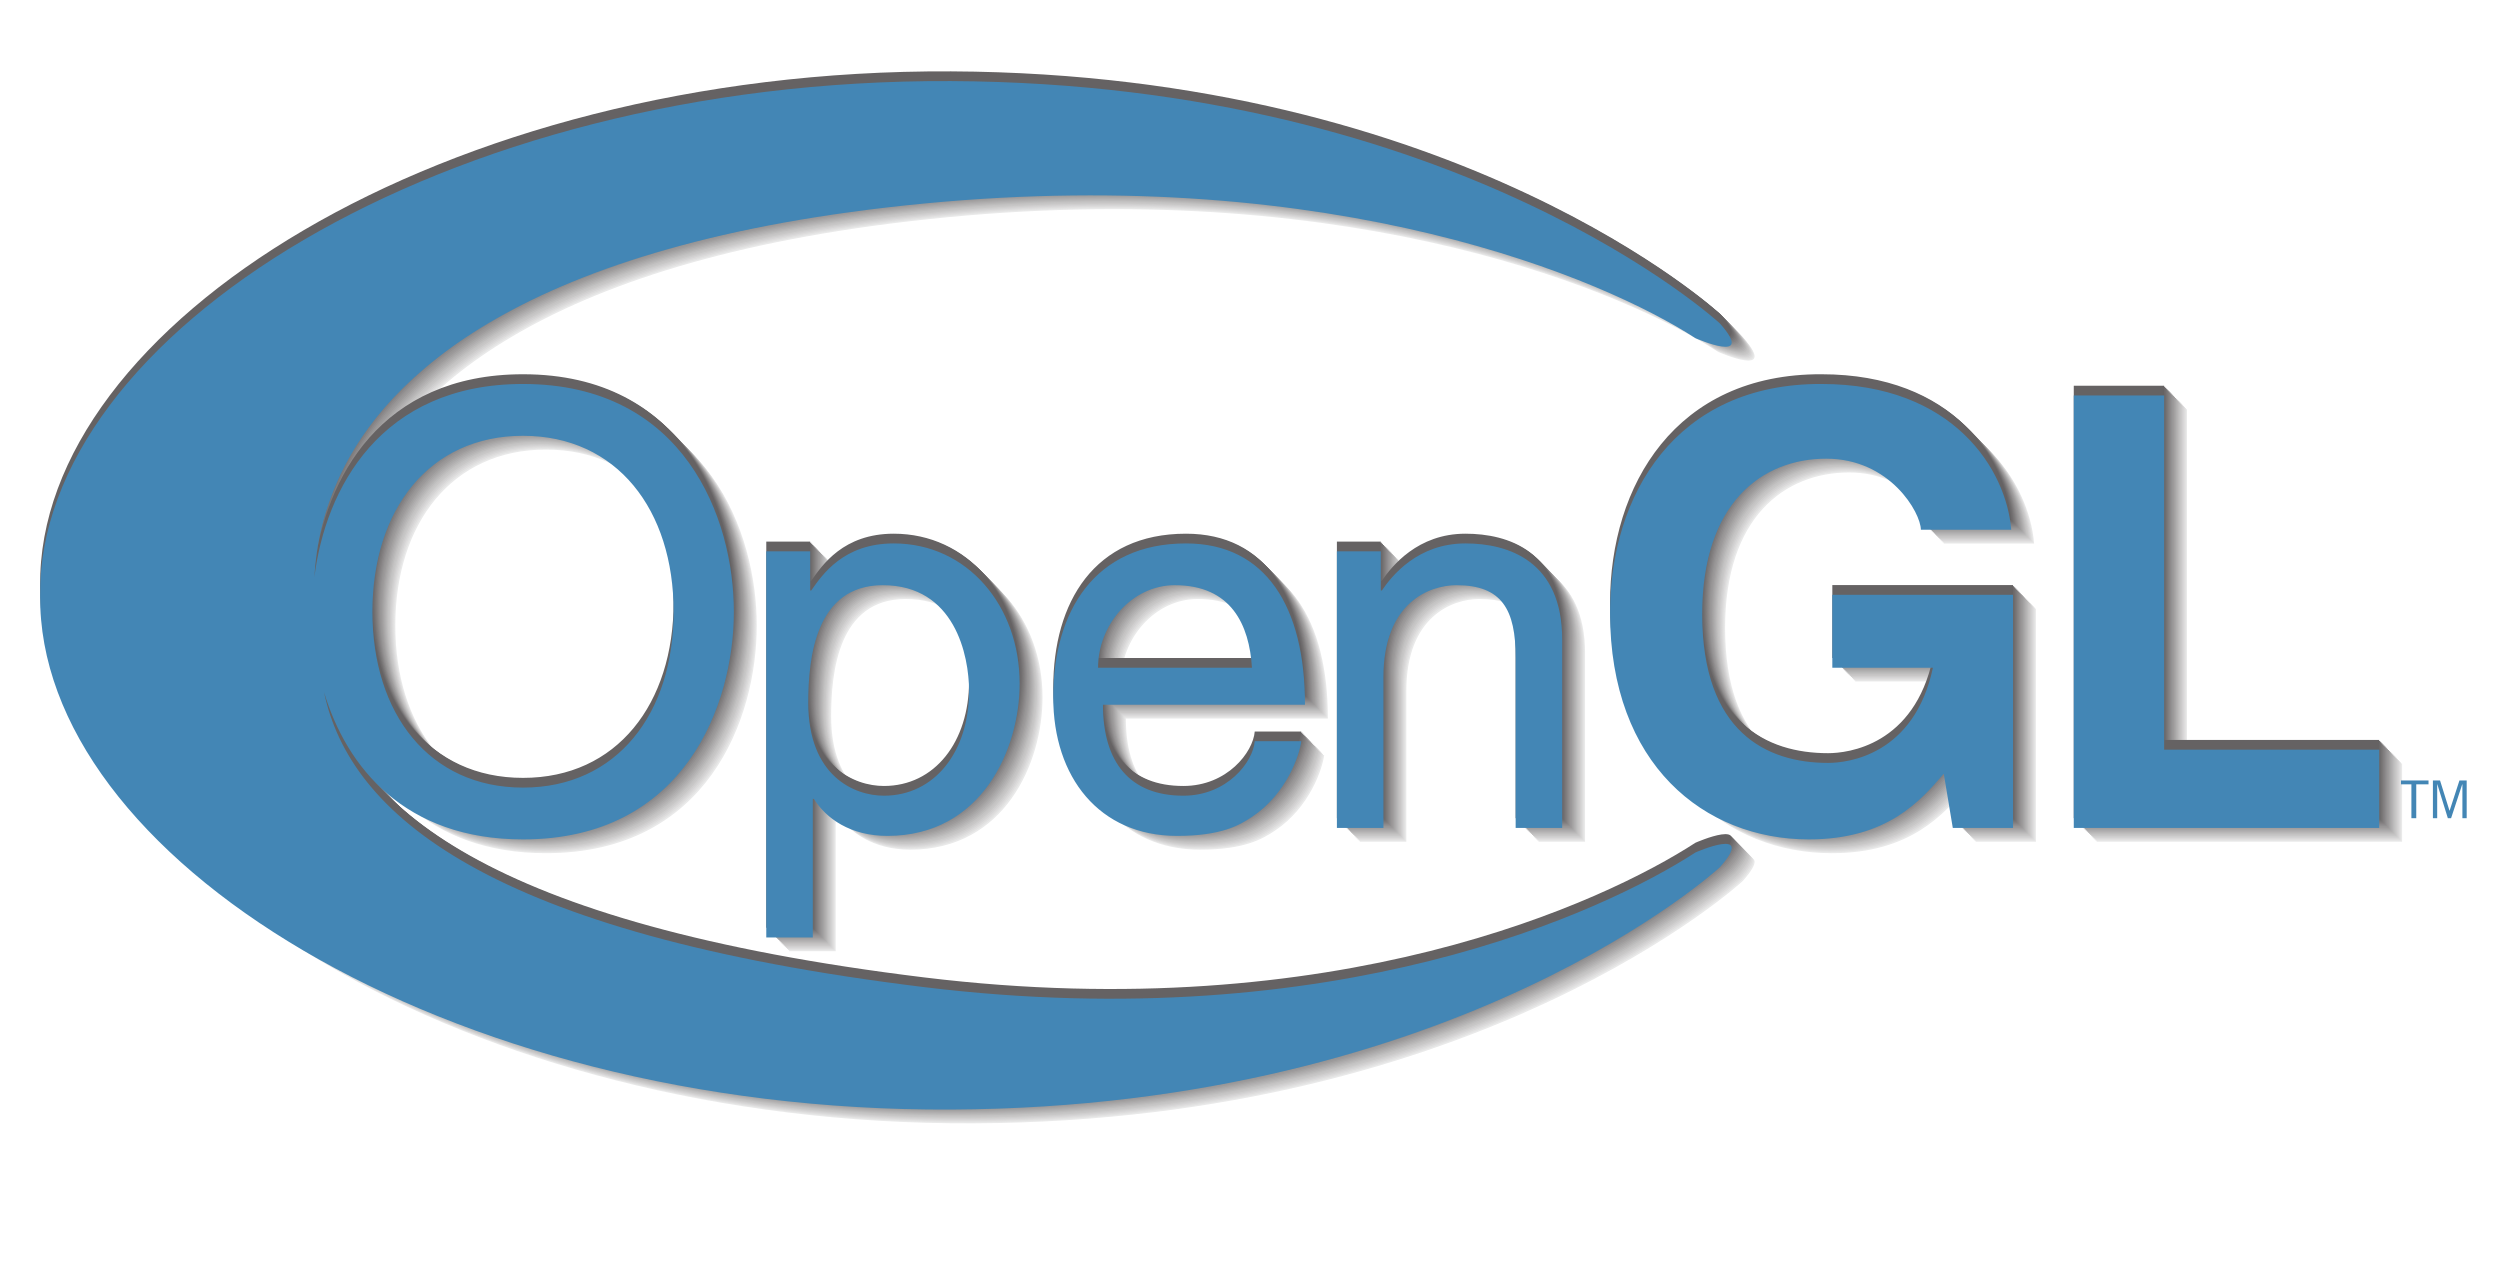 <svg width="257" height="130" viewBox="0 0 257 130" fill="none" xmlns="http://www.w3.org/2000/svg">
<path fill-rule="evenodd" clip-rule="evenodd" d="M0 0H257V130H0V0Z" fill="white"/>
<path fill-rule="evenodd" clip-rule="evenodd" d="M56.118 87.706C43.967 87.706 37.992 80.305 35.662 72.572C38.293 85.124 52.507 97.41 97.353 102.891C139.723 108.07 167.335 95.088 176.648 89.046C176.648 89.046 182.941 86.277 179.165 90.556C179.165 90.556 152.481 115.226 100.122 115.478C47.762 115.73 6.226 89.298 6.478 62.614C6.226 35.931 47.762 9.499 100.122 9.751C152.481 10.003 179.165 34.672 179.165 34.672C182.941 38.952 176.648 36.183 176.648 36.183C167.335 30.14 139.841 18.243 97.353 22.337C55.566 26.365 41.925 40.563 37.394 50.128C35.651 53.809 34.863 57.281 34.665 60.778C35.794 51.651 41.467 40.889 56.118 40.889C72.714 40.889 77.792 54.699 77.792 64.297C77.792 73.896 72.714 87.706 56.118 87.706ZM224.825 78.479H246.933V86.529H215.536V42.065H224.825V78.479ZM190.715 62.563H209.292V86.529H203.1L202.171 80.955C199.817 83.68 196.412 87.706 188.299 87.706C177.585 87.706 167.864 80.026 167.864 64.421C167.864 52.283 174.613 40.827 189.599 40.889C203.224 40.889 208.611 49.744 209.107 55.875H199.817C199.817 54.141 196.659 48.568 190.095 48.568C183.469 48.568 177.339 53.151 177.339 64.545C177.339 76.682 183.964 79.841 190.281 79.841C192.324 79.841 199.136 79.035 201.056 70.056H190.715V62.563ZM56.118 46.215C46.457 46.215 40.636 53.832 40.636 64.297C40.636 74.763 46.457 82.38 56.118 82.38C65.779 82.38 71.6 74.763 71.6 64.297C71.6 53.832 65.779 46.215 56.118 46.215ZM81.125 58.095H85.638V62.118H85.746C86.888 60.487 89.063 57.279 94.228 57.279C101.784 57.279 107.17 63.684 107.17 71.677C107.17 78.472 103.253 87.344 93.575 87.344C89.769 87.344 87.268 85.55 86.018 83.538H85.909V97.783H81.125V58.095ZM93.215 83.213C98.434 83.213 101.971 78.69 101.971 72.438C101.971 68.795 100.5 61.575 93.106 61.575C86.202 61.575 85.44 69.022 85.44 73.644C85.44 81.201 90.17 83.213 93.215 83.213ZM136.124 77.612C135.96 78.972 134.655 82.995 131.067 85.387C129.762 86.257 127.914 87.344 123.347 87.344C115.355 87.344 110.625 81.31 110.625 73.1C110.625 64.292 114.866 57.279 124.271 57.279C132.481 57.279 136.504 63.804 136.504 73.862H115.736C115.736 79.787 118.508 83.213 123.999 83.213C128.511 83.213 131.175 79.733 131.339 77.612H136.124ZM131.053 70.055C130.781 65.652 128.932 61.575 123.115 61.575C118.712 61.575 115.232 65.652 115.232 70.055H131.053ZM162.945 86.529H158.161V69.022C158.161 64.075 156.748 61.575 152.072 61.575C149.353 61.575 144.569 63.314 144.569 71.034V86.529H139.784V58.095H144.297V62.118H144.405C145.439 60.596 148.103 57.279 152.996 57.279C157.4 57.279 162.945 59.074 162.945 67.174V86.529Z" fill="#E9E9E9"/>
<path fill-rule="evenodd" clip-rule="evenodd" d="M249.652 80.231V80.632H248.391V84.114H247.892V80.632H246.62V80.231H249.652ZM250.836 80.231L251.804 83.331H251.824L252.831 80.231H253.575V84.114H253.135V80.632H253.115L251.971 84.114H251.639L250.561 80.632H250.543V84.114H250.103V80.231H250.836Z" fill="#4386B5"/>
<path fill-rule="evenodd" clip-rule="evenodd" d="M56.006 87.59C43.855 87.59 37.88 80.189 35.551 72.456C38.181 85.008 52.395 97.295 97.242 102.776C139.611 107.954 167.221 94.972 176.536 88.93C176.536 88.93 182.829 86.162 179.053 90.441C179.053 90.441 152.369 115.11 100.01 115.362C47.65 115.614 6.115 89.183 6.366 62.499C6.115 35.816 47.65 9.383 100.01 9.636C152.369 9.888 179.053 34.557 179.053 34.557C182.829 38.836 176.536 36.067 176.536 36.067C167.221 30.025 139.729 18.127 97.242 22.223C55.454 26.249 41.814 40.448 37.282 50.013C35.539 53.695 34.751 57.165 34.553 60.662C35.682 51.536 41.355 40.773 56.006 40.773C72.603 40.773 77.681 54.584 77.681 64.182C77.681 73.781 72.603 87.59 56.006 87.59ZM224.713 78.363C232.083 78.363 239.452 78.363 246.821 78.363C246.821 81.046 246.821 83.73 246.821 86.413C236.356 86.413 225.889 86.413 215.424 86.413C215.424 71.592 215.424 56.772 215.424 41.949C218.52 41.949 221.617 41.949 224.713 41.949C224.713 54.088 224.713 66.225 224.713 78.363ZM190.603 62.448C196.795 62.447 202.988 62.447 209.18 62.448C209.18 70.436 209.18 78.425 209.18 86.413C207.116 86.413 205.052 86.413 202.988 86.413C202.677 84.555 202.368 82.697 202.059 80.84C199.705 83.565 196.299 87.59 188.187 87.59C177.473 87.59 167.751 79.911 167.751 64.305C167.751 52.168 174.501 40.712 189.488 40.773C203.111 40.773 208.499 49.629 208.995 55.76C205.899 55.76 202.801 55.76 199.705 55.76C199.705 54.025 196.547 48.452 189.983 48.452C183.356 48.452 177.227 53.036 177.227 64.429C177.227 76.567 183.852 79.725 190.169 79.725C192.212 79.725 199.024 78.92 200.944 69.941C197.496 69.941 194.049 69.941 190.603 69.941C190.603 67.443 190.603 64.945 190.603 62.448ZM56.006 46.1C46.346 46.1 40.525 53.716 40.525 64.182C40.525 74.647 46.346 82.264 56.006 82.264C65.667 82.264 71.488 74.647 71.488 64.182C71.488 53.716 65.667 46.1 56.006 46.1ZM81.014 57.98C82.518 57.98 84.022 57.98 85.526 57.98C85.527 59.32 85.527 60.661 85.526 62.003C85.563 62.002 85.598 62.002 85.634 62.003C86.777 60.371 88.951 57.164 94.116 57.164C101.672 57.164 107.059 63.569 107.059 71.561C107.059 78.357 103.141 87.229 93.464 87.229C89.658 87.229 87.157 85.435 85.906 83.424C85.87 83.423 85.834 83.423 85.797 83.424C85.798 88.171 85.798 92.919 85.797 97.668C84.203 97.667 82.608 97.667 81.014 97.668C81.014 84.438 81.014 71.208 81.014 57.98ZM93.103 83.097C98.322 83.097 101.86 78.575 101.86 72.322C101.86 68.68 100.389 61.459 92.994 61.459C86.09 61.459 85.329 68.907 85.329 73.529C85.329 81.085 90.058 83.097 93.103 83.097ZM136.011 77.497C135.848 78.856 134.543 82.88 130.955 85.272C129.65 86.142 127.802 87.229 123.236 87.229C115.243 87.229 110.514 81.194 110.514 72.984C110.514 64.177 114.754 57.164 124.16 57.164C132.368 57.164 136.392 63.688 136.392 73.746C129.469 73.745 122.547 73.745 115.624 73.746C115.624 79.672 118.397 83.097 123.888 83.097C128.4 83.097 131.064 79.618 131.227 77.497C132.821 77.497 134.417 77.497 136.011 77.497ZM130.941 69.94C130.669 65.536 128.821 61.459 123.004 61.459C118.601 61.459 115.12 65.536 115.12 69.94C120.394 69.94 125.668 69.94 130.941 69.94ZM162.833 86.413C161.239 86.413 159.644 86.413 158.049 86.413C158.049 80.578 158.049 74.742 158.049 68.907C158.049 63.959 156.636 61.459 151.96 61.459C149.241 61.459 144.457 63.198 144.457 70.919C144.457 76.083 144.457 81.248 144.457 86.413C142.863 86.413 141.267 86.413 139.673 86.413C139.673 76.935 139.673 67.457 139.673 57.98C141.177 57.98 142.681 57.98 144.185 57.98C144.185 59.32 144.185 60.661 144.185 62.003C144.221 62.002 144.257 62.002 144.293 62.003C145.327 60.48 147.991 57.164 152.884 57.164C157.288 57.164 162.833 58.958 162.833 67.059C162.833 73.51 162.833 79.962 162.833 86.413Z" fill="#E2E2E2"/>
<path fill-rule="evenodd" clip-rule="evenodd" d="M55.894 87.475C43.743 87.475 37.768 80.075 35.438 72.342C38.069 84.893 52.283 97.18 97.129 102.661C139.499 107.84 167.111 94.857 176.424 88.816C176.424 88.816 182.717 86.047 178.941 90.326C178.941 90.326 152.259 114.996 99.898 115.247C47.538 115.499 6.002 89.068 6.254 62.384C6.002 35.7 47.538 9.269 99.898 9.521C152.259 9.772 178.941 34.443 178.941 34.443C182.717 38.721 176.424 35.952 176.424 35.952C167.111 29.911 139.617 18.012 97.129 22.107C55.342 26.135 41.702 40.332 37.17 49.899C35.426 53.58 34.639 57.051 34.441 60.547C35.57 51.421 41.243 40.659 55.894 40.659C72.491 40.659 77.569 54.469 77.569 64.067C77.569 73.666 72.491 87.475 55.894 87.475ZM224.601 78.248C231.971 78.248 239.34 78.248 246.709 78.248C246.709 80.931 246.709 83.615 246.709 86.299C236.243 86.298 225.777 86.298 215.312 86.299C215.312 71.477 215.312 56.657 215.312 41.836C218.408 41.836 221.505 41.836 224.601 41.836C224.601 53.973 224.601 66.11 224.601 78.248ZM190.491 62.333C196.683 62.333 202.876 62.333 209.068 62.333C209.068 70.321 209.068 78.31 209.068 86.299C207.004 86.298 204.94 86.298 202.876 86.299C202.567 84.441 202.256 82.583 201.947 80.725C199.593 83.45 196.187 87.475 188.075 87.475C177.361 87.475 167.64 79.796 167.64 64.191C167.64 52.053 174.389 40.597 189.376 40.659C202.999 40.659 208.387 49.515 208.883 55.645C205.785 55.645 202.689 55.645 199.593 55.645C199.593 53.912 196.435 48.339 189.871 48.339C183.245 48.339 177.115 52.921 177.115 64.315C177.115 76.453 183.74 79.611 190.056 79.611C192.1 79.611 198.912 78.806 200.832 69.826C197.384 69.826 193.937 69.826 190.491 69.826C190.491 67.328 190.491 64.83 190.491 62.333ZM55.894 45.985C46.234 45.985 40.413 53.603 40.413 64.067C40.413 74.533 46.234 82.15 55.894 82.15C65.555 82.15 71.376 74.533 71.376 64.067C71.376 53.603 65.555 45.985 55.894 45.985ZM80.902 57.865C82.406 57.865 83.91 57.865 85.414 57.865C85.414 59.206 85.414 60.546 85.414 61.888C85.451 61.887 85.486 61.887 85.522 61.888C86.665 60.257 88.839 57.049 94.004 57.049C101.561 57.049 106.947 63.454 106.947 71.447C106.947 78.242 103.029 87.115 93.351 87.115C89.546 87.115 87.045 85.32 85.794 83.308C85.758 83.308 85.722 83.308 85.686 83.308C85.686 88.056 85.686 92.805 85.686 97.553C84.091 97.552 82.496 97.552 80.902 97.553C80.902 84.323 80.902 71.093 80.902 57.865ZM92.991 82.982C98.21 82.982 101.748 78.46 101.748 72.208C101.748 68.565 100.277 61.344 92.882 61.344C85.978 61.344 85.216 68.792 85.216 73.414C85.216 80.971 89.946 82.982 92.991 82.982ZM135.9 77.382C135.736 78.742 134.431 82.765 130.843 85.157C129.538 86.027 127.69 87.115 123.123 87.115C115.131 87.115 110.402 81.08 110.402 72.87C110.402 64.063 114.642 57.049 124.047 57.049C132.257 57.049 136.28 63.574 136.28 73.631C129.357 73.631 122.435 73.631 115.512 73.631C115.512 79.557 118.285 82.982 123.776 82.982C128.287 82.982 130.952 79.503 131.115 77.382C132.709 77.382 134.304 77.382 135.9 77.382ZM130.829 69.826C130.557 65.422 128.709 61.344 122.892 61.344C118.488 61.344 115.009 65.422 115.009 69.826C120.282 69.825 125.556 69.825 130.829 69.826ZM162.721 86.299C161.127 86.298 159.531 86.298 157.937 86.299C157.937 80.463 157.937 74.628 157.937 68.792C157.937 63.845 156.524 61.344 151.848 61.344C149.129 61.344 144.345 63.084 144.345 70.804C144.345 75.969 144.345 81.134 144.345 86.299C142.751 86.298 141.155 86.298 139.561 86.299C139.561 76.82 139.561 67.342 139.561 57.865C141.065 57.865 142.569 57.865 144.073 57.865C144.073 59.206 144.073 60.546 144.073 61.888C144.109 61.887 144.145 61.887 144.181 61.888C145.215 60.366 147.879 57.049 152.772 57.049C157.176 57.049 162.721 58.844 162.721 66.944C162.721 73.395 162.721 79.847 162.721 86.299Z" fill="#DCDBDB"/>
<path fill-rule="evenodd" clip-rule="evenodd" d="M55.782 87.36C43.631 87.36 37.656 79.959 35.327 72.227C37.957 84.778 52.171 97.065 97.017 102.546C139.387 107.724 166.997 94.742 176.312 88.701C176.312 88.701 182.605 85.932 178.829 90.212C178.829 90.212 152.145 114.881 99.786 115.132C47.426 115.384 5.89 88.953 6.142 62.269C5.89 35.585 47.426 9.153 99.786 9.405C152.145 9.657 178.829 34.327 178.829 34.327C182.605 38.607 176.312 35.837 176.312 35.837C166.997 29.796 139.505 17.897 97.017 21.992C55.23 26.02 41.59 40.217 37.058 49.784C35.315 53.464 34.526 56.936 34.329 60.432C35.458 51.307 41.131 40.544 55.782 40.544C72.379 40.544 77.457 54.353 77.457 63.952C77.457 73.551 72.379 87.36 55.782 87.36ZM224.489 78.133C231.859 78.133 239.228 78.133 246.597 78.133C246.597 80.817 246.597 83.499 246.597 86.183C236.132 86.183 225.665 86.183 215.2 86.183C215.2 71.362 215.2 56.541 215.2 41.72C218.296 41.72 221.393 41.72 224.489 41.72C224.489 53.857 224.489 65.995 224.489 78.133ZM190.379 62.218C196.571 62.218 202.764 62.218 208.956 62.218C208.956 70.206 208.956 78.195 208.956 86.183C206.892 86.183 204.828 86.183 202.764 86.183C202.453 84.326 202.144 82.468 201.835 80.61C199.481 83.335 196.076 87.36 187.963 87.36C177.249 87.36 167.528 79.681 167.528 64.076C167.528 51.939 174.277 40.481 189.263 40.544C202.887 40.544 208.275 49.399 208.771 55.531C205.673 55.531 202.577 55.531 199.481 55.531C199.481 53.796 196.323 48.223 189.759 48.223C183.133 48.223 177.003 52.805 177.003 64.2C177.003 76.338 183.628 79.496 189.945 79.496C191.988 79.496 198.8 78.691 200.72 69.711C197.273 69.711 193.825 69.711 190.379 69.711C190.379 67.213 190.379 64.715 190.379 62.218ZM55.782 45.869C46.122 45.869 40.3 53.487 40.3 63.952C40.3 74.417 46.122 82.034 55.782 82.034C65.443 82.034 71.264 74.417 71.264 63.952C71.264 53.487 65.443 45.869 55.782 45.869ZM80.789 57.749C82.294 57.749 83.798 57.749 85.302 57.749C85.302 59.091 85.302 60.431 85.302 61.772C85.338 61.772 85.374 61.772 85.41 61.772C86.553 60.142 88.727 56.933 93.892 56.933C101.449 56.933 106.835 63.339 106.835 71.331C106.835 78.128 102.917 86.999 93.239 86.999C89.434 86.999 86.933 85.205 85.683 83.194C85.647 83.193 85.61 83.193 85.573 83.194C85.574 87.941 85.574 92.689 85.573 97.438C83.979 97.438 82.384 97.438 80.789 97.438C80.79 84.208 80.79 70.979 80.789 57.749ZM92.879 82.867C98.098 82.867 101.636 78.345 101.636 72.093C101.636 68.45 100.164 61.229 92.77 61.229C85.866 61.229 85.104 68.678 85.104 73.299C85.104 80.856 89.834 82.867 92.879 82.867ZM135.788 77.267C135.624 78.627 134.319 82.65 130.731 85.042C129.426 85.912 127.578 86.999 123.011 86.999C115.02 86.999 110.29 80.965 110.29 72.755C110.29 63.947 114.53 56.933 123.935 56.933C132.145 56.933 136.168 63.458 136.168 73.516C129.245 73.516 122.323 73.516 115.4 73.516C115.4 79.442 118.173 82.867 123.664 82.867C128.175 82.867 130.84 79.388 131.003 77.267C132.597 77.267 134.192 77.267 135.788 77.267ZM130.717 69.71C130.445 65.307 128.597 61.229 122.78 61.229C118.376 61.229 114.896 65.307 114.896 69.71C120.17 69.71 125.444 69.71 130.717 69.71ZM162.609 86.183C161.015 86.183 159.42 86.183 157.825 86.183C157.825 80.348 157.825 74.513 157.825 68.678C157.825 63.73 156.412 61.229 151.736 61.229C149.017 61.229 144.233 62.968 144.233 70.689C144.233 75.853 144.233 81.018 144.233 86.183C142.639 86.183 141.044 86.183 139.448 86.183C139.448 76.705 139.448 67.227 139.448 57.749C140.952 57.749 142.457 57.749 143.961 57.749C143.961 59.091 143.961 60.431 143.961 61.772C143.997 61.772 144.033 61.772 144.069 61.772C145.103 60.251 147.767 56.933 152.66 56.933C157.064 56.933 162.609 58.728 162.609 66.829C162.609 73.28 162.609 79.731 162.609 86.183Z" fill="#D5D4D5"/>
<path fill-rule="evenodd" clip-rule="evenodd" d="M55.67 87.245C43.519 87.245 37.544 79.844 35.215 72.112C37.845 84.663 52.059 96.95 96.905 102.431C139.275 107.609 166.885 94.627 176.2 88.586C176.2 88.586 182.493 85.817 178.717 90.096C178.717 90.096 152.033 114.766 99.675 115.017C47.314 115.269 5.779 88.838 6.03 62.154C5.779 35.471 47.314 9.039 99.675 9.291C152.033 9.543 178.717 34.212 178.717 34.212C182.493 38.492 176.2 35.723 176.2 35.723C166.885 29.681 139.393 17.781 96.905 21.877C55.118 25.905 41.478 40.103 36.946 49.668C35.203 53.349 34.415 56.821 34.217 60.317C35.346 51.191 41.019 40.428 55.67 40.428C72.266 40.428 77.345 54.239 77.345 63.837C77.345 73.436 72.266 87.245 55.67 87.245ZM224.377 78.018C231.747 78.018 239.116 78.018 246.485 78.018C246.485 80.701 246.485 83.384 246.485 86.069C236.02 86.068 225.553 86.068 215.088 86.069C215.088 71.247 215.088 56.427 215.088 41.605C218.184 41.605 221.281 41.605 224.377 41.605C224.377 53.743 224.377 65.88 224.377 78.018ZM190.267 62.103C196.459 62.103 202.652 62.103 208.844 62.103C208.844 70.091 208.844 78.08 208.844 86.069C206.78 86.068 204.716 86.068 202.652 86.069C202.341 84.21 202.032 82.353 201.723 80.495C199.369 83.22 195.963 87.245 187.851 87.245C177.137 87.245 167.415 79.566 167.415 63.96C167.415 51.823 174.165 40.367 189.151 40.428C202.775 40.428 208.163 49.284 208.659 55.415C205.563 55.415 202.465 55.415 199.369 55.415C199.369 53.681 196.211 48.108 189.647 48.108C183.02 48.108 176.891 52.691 176.891 64.084C176.891 76.222 183.516 79.381 189.833 79.381C191.876 79.381 198.688 78.576 200.608 69.596C197.16 69.595 193.713 69.595 190.267 69.596C190.267 67.098 190.267 64.6 190.267 62.103ZM55.67 45.755C46.009 45.755 40.189 53.372 40.189 63.837C40.189 74.303 46.009 81.919 55.67 81.919C65.331 81.919 71.152 74.303 71.152 63.837C71.152 53.372 65.331 45.755 55.67 45.755ZM80.677 57.635C82.182 57.635 83.686 57.635 85.19 57.635C85.191 58.975 85.191 60.316 85.19 61.657C85.227 61.657 85.263 61.657 85.298 61.657C86.44 60.027 88.615 56.819 93.78 56.819C101.336 56.819 106.723 63.224 106.723 71.217C106.723 78.012 102.805 86.884 93.128 86.884C89.322 86.884 86.82 85.09 85.57 83.078C85.534 83.078 85.498 83.078 85.462 83.078C85.462 87.826 85.462 92.575 85.462 97.322C83.867 97.322 82.272 97.322 80.677 97.322C80.678 84.093 80.678 70.863 80.677 57.635ZM92.767 82.752C97.986 82.752 101.524 78.23 101.524 71.978C101.524 68.335 100.052 61.114 92.658 61.114C85.754 61.114 84.992 68.562 84.992 73.183C84.992 80.741 89.722 82.752 92.767 82.752ZM135.675 77.152C135.512 78.511 134.207 82.535 130.619 84.927C129.314 85.796 127.466 86.884 122.899 86.884C114.907 86.884 110.177 80.85 110.177 72.64C110.177 63.832 114.418 56.819 123.823 56.819C132.032 56.819 136.056 63.343 136.056 73.401C129.133 73.4 122.211 73.4 115.288 73.401C115.288 79.326 118.06 82.752 123.552 82.752C128.064 82.752 130.728 79.272 130.891 77.152C132.485 77.152 134.081 77.152 135.675 77.152ZM130.605 69.595C130.333 65.192 128.485 61.114 122.668 61.114C118.264 61.114 114.784 65.192 114.784 69.595C120.058 69.595 125.332 69.595 130.605 69.595ZM162.497 86.069C160.903 86.068 159.308 86.068 157.713 86.069C157.713 80.233 157.713 74.397 157.713 68.562C157.713 63.614 156.299 61.114 151.624 61.114C148.905 61.114 144.121 62.854 144.121 70.573C144.121 75.739 144.121 80.904 144.121 86.069C142.527 86.068 140.931 86.068 139.337 86.069C139.337 76.59 139.337 67.112 139.337 57.635C140.841 57.635 142.345 57.635 143.849 57.635C143.849 58.975 143.849 60.316 143.849 61.657C143.885 61.657 143.921 61.657 143.957 61.657C144.991 60.136 147.655 56.819 152.548 56.819C156.952 56.819 162.497 58.614 162.497 66.714C162.497 73.165 162.497 79.617 162.497 86.069Z" fill="#CFCECE"/>
<path fill-rule="evenodd" clip-rule="evenodd" d="M55.558 87.13C43.407 87.13 37.432 79.729 35.102 71.996C37.733 84.548 51.947 96.834 96.793 102.316C139.163 107.494 166.773 94.512 176.088 88.47C176.088 88.47 182.381 85.702 178.605 89.981C178.605 89.981 151.923 114.651 99.562 114.902C47.202 115.154 5.666 88.722 5.918 62.038C5.666 35.356 47.202 8.924 99.562 9.175C151.923 9.427 178.605 34.097 178.605 34.097C182.381 38.376 176.088 35.607 176.088 35.607C166.773 29.565 139.281 17.667 96.793 21.761C55.006 25.789 41.366 39.988 36.834 49.553C35.091 53.235 34.303 56.705 34.105 60.202C35.234 51.076 40.907 40.313 55.558 40.313C72.155 40.313 77.233 54.124 77.233 63.722C77.233 73.321 72.155 87.13 55.558 87.13ZM224.265 77.903C231.635 77.903 239.004 77.903 246.373 77.903C246.373 80.586 246.373 83.269 246.373 85.953C235.907 85.953 225.441 85.953 214.976 85.953C214.976 71.132 214.976 56.312 214.976 41.491C218.072 41.491 221.169 41.491 224.265 41.491C224.265 53.628 224.265 65.765 224.265 77.903ZM190.155 61.987C196.347 61.987 202.54 61.987 208.732 61.987C208.732 69.975 208.732 77.965 208.732 85.953C206.668 85.953 204.604 85.953 202.54 85.953C202.231 84.095 201.92 82.237 201.611 80.38C199.257 83.105 195.851 87.13 187.739 87.13C177.025 87.13 167.303 79.451 167.303 63.845C167.303 51.708 174.053 40.252 189.04 40.313C202.663 40.313 208.051 49.169 208.547 55.3C205.451 55.3 202.353 55.3 199.257 55.3C199.257 53.565 196.099 47.993 189.535 47.993C182.909 47.993 176.777 52.576 176.777 63.969C176.777 76.107 183.404 79.266 189.72 79.266C191.764 79.266 198.576 78.46 200.495 69.481C197.048 69.481 193.601 69.481 190.155 69.481C190.155 66.983 190.155 64.485 190.155 61.987ZM55.558 45.64C45.898 45.64 40.077 53.257 40.077 63.722C40.077 74.188 45.898 81.804 55.558 81.804C65.219 81.804 71.04 74.188 71.04 63.722C71.04 53.257 65.219 45.64 55.558 45.64ZM80.566 57.52C82.07 57.52 83.574 57.52 85.078 57.52C85.078 58.86 85.078 60.202 85.078 61.543C85.115 61.543 85.15 61.543 85.186 61.543C86.329 59.911 88.503 56.704 93.668 56.704C101.225 56.704 106.611 63.109 106.611 71.101C106.611 77.897 102.693 86.769 93.015 86.769C89.209 86.769 86.709 84.975 85.458 82.964C85.422 82.963 85.386 82.963 85.35 82.964C85.35 87.711 85.35 92.459 85.35 97.207C83.755 97.207 82.16 97.207 80.566 97.207C80.566 83.978 80.566 70.748 80.566 57.52ZM92.655 82.637C97.874 82.637 101.412 78.115 101.412 71.862C101.412 68.22 99.941 60.999 92.546 60.999C85.642 60.999 84.88 68.447 84.88 73.069C84.88 80.626 89.61 82.637 92.655 82.637ZM135.563 77.037C135.4 78.396 134.095 82.42 130.507 84.812C129.202 85.682 127.354 86.769 122.787 86.769C114.795 86.769 110.066 80.734 110.066 72.525C110.066 63.717 114.306 56.704 123.711 56.704C131.92 56.704 135.944 63.228 135.944 73.286C129.021 73.285 122.099 73.285 115.176 73.286C115.176 79.212 117.949 82.637 123.44 82.637C127.952 82.637 130.616 79.158 130.779 77.037C132.373 77.036 133.968 77.036 135.563 77.037ZM130.493 69.48C130.221 65.076 128.373 60.999 122.556 60.999C118.152 60.999 114.672 65.076 114.672 69.48C119.946 69.48 125.22 69.48 130.493 69.48ZM162.385 85.953C160.791 85.953 159.195 85.953 157.601 85.953C157.601 80.118 157.601 74.282 157.601 68.447C157.601 63.499 156.188 60.999 151.512 60.999C148.793 60.999 144.009 62.739 144.009 70.459C144.009 75.623 144.009 80.788 144.009 85.953C142.415 85.953 140.819 85.953 139.225 85.953C139.225 76.475 139.225 66.997 139.225 57.52C140.729 57.52 142.233 57.52 143.737 57.52C143.737 58.86 143.737 60.202 143.737 61.543C143.773 61.543 143.809 61.543 143.845 61.543C144.879 60.02 147.543 56.704 152.436 56.704C156.84 56.704 162.385 58.498 162.385 66.599C162.385 73.05 162.385 79.501 162.385 85.953Z" fill="#C8C7C7"/>
<path fill-rule="evenodd" clip-rule="evenodd" d="M55.446 87.015C43.295 87.015 37.32 79.614 34.991 71.881C37.621 84.433 51.836 96.72 96.681 102.201C139.051 107.38 166.661 94.397 175.976 88.356C175.976 88.356 182.269 85.587 178.493 89.866C178.493 89.866 151.809 114.536 99.45 114.787C47.09 115.04 5.554 88.608 5.806 61.924C5.554 35.24 47.09 8.809 99.45 9.061C151.809 9.312 178.493 33.983 178.493 33.983C182.269 38.261 175.976 35.493 175.976 35.493C166.661 29.451 139.169 17.552 96.681 21.648C54.894 25.675 41.254 39.872 36.722 49.439C34.979 53.12 34.191 56.591 33.993 60.087C35.122 50.961 40.795 40.199 55.446 40.199C72.043 40.199 77.121 54.009 77.121 63.607C77.121 73.206 72.043 87.015 55.446 87.015ZM224.153 77.788C231.523 77.788 238.892 77.788 246.261 77.788C246.261 80.471 246.261 83.155 246.261 85.839C235.795 85.838 225.329 85.838 214.864 85.839C214.864 71.017 214.864 56.197 214.864 41.376C217.96 41.376 221.057 41.376 224.153 41.376C224.153 53.513 224.153 65.65 224.153 77.788ZM190.043 61.873C196.235 61.872 202.428 61.872 208.62 61.873C208.62 69.862 208.62 77.85 208.62 85.839C206.556 85.838 204.492 85.838 202.428 85.839C202.117 83.98 201.808 82.123 201.499 80.265C199.145 82.99 195.74 87.015 187.627 87.015C176.913 87.015 167.192 79.336 167.192 63.731C167.192 51.593 173.941 40.137 188.927 40.199C202.551 40.199 207.939 49.055 208.435 55.185C205.339 55.185 202.241 55.185 199.145 55.185C199.145 53.451 195.987 47.879 189.423 47.879C182.797 47.879 176.667 52.46 176.667 63.855C176.667 75.992 183.292 79.151 189.608 79.151C191.652 79.151 198.464 78.345 200.384 69.366C196.936 69.366 193.489 69.366 190.043 69.366C190.043 66.868 190.043 64.37 190.043 61.873ZM55.446 45.525C45.786 45.525 39.965 53.141 39.965 63.607C39.965 74.073 45.786 81.69 55.446 81.69C65.107 81.69 70.928 74.073 70.928 63.607C70.928 53.141 65.107 45.525 55.446 45.525ZM80.453 57.405C81.958 57.405 83.462 57.405 84.966 57.405C84.966 58.746 84.966 60.086 84.966 61.428C85.003 61.427 85.038 61.427 85.075 61.428C86.217 59.797 88.391 56.589 93.556 56.589C101.113 56.589 106.498 62.994 106.498 70.986C106.498 77.782 102.581 86.654 92.903 86.654C89.098 86.654 86.597 84.86 85.346 82.848C85.31 82.848 85.275 82.848 85.237 82.848C85.237 87.596 85.237 92.344 85.237 97.093C83.643 97.092 82.048 97.092 80.453 97.093C80.454 83.863 80.454 70.633 80.453 57.405ZM92.543 82.522C97.763 82.522 101.3 78 101.3 71.747C101.3 68.105 99.828 60.884 92.434 60.884C85.53 60.884 84.768 68.332 84.768 72.954C84.768 80.511 89.498 82.522 92.543 82.522ZM135.452 76.922C135.288 78.281 133.983 82.305 130.395 84.697C129.09 85.567 127.242 86.654 122.675 86.654C114.684 86.654 109.954 80.619 109.954 72.41C109.954 63.602 114.194 56.589 123.599 56.589C131.809 56.589 135.832 63.113 135.832 73.171C128.909 73.171 121.987 73.171 115.064 73.171C115.064 79.097 117.837 82.522 123.328 82.522C127.84 82.522 130.504 79.043 130.667 76.922C132.261 76.922 133.856 76.922 135.452 76.922ZM130.381 69.365C130.109 64.962 128.261 60.884 122.444 60.884C118.04 60.884 114.56 64.962 114.56 69.365C119.834 69.365 125.108 69.365 130.381 69.365ZM162.273 85.839C160.679 85.838 159.084 85.838 157.489 85.839C157.489 80.003 157.489 74.168 157.489 68.332C157.489 63.384 156.076 60.884 151.4 60.884C148.681 60.884 143.897 62.624 143.897 70.344C143.897 75.508 143.897 80.674 143.897 85.839C142.303 85.838 140.707 85.838 139.112 85.839C139.112 76.36 139.112 66.882 139.112 57.405C140.617 57.405 142.121 57.405 143.625 57.405C143.625 58.746 143.625 60.086 143.625 61.428C143.661 61.427 143.697 61.427 143.733 61.428C144.767 59.906 147.431 56.589 152.324 56.589C156.728 56.589 162.273 58.383 162.273 66.484C162.273 72.935 162.273 79.387 162.273 85.839Z" fill="#C4C3C3"/>
<path fill-rule="evenodd" clip-rule="evenodd" d="M55.334 86.9C43.183 86.9 37.208 79.499 34.879 71.767C37.509 84.318 51.723 96.605 96.569 102.086C138.939 107.264 166.551 94.282 175.864 88.241C175.864 88.241 182.157 85.472 178.381 89.752C178.381 89.752 151.697 114.421 99.338 114.672C46.978 114.924 5.442 88.493 5.694 61.809C5.442 35.125 46.978 8.693 99.338 8.945C151.697 9.197 178.381 33.867 178.381 33.867C182.157 38.147 175.864 35.377 175.864 35.377C166.551 29.336 139.057 17.437 96.569 21.532C54.782 25.56 41.142 39.757 36.61 49.324C34.867 53.005 34.079 56.476 33.881 59.973C35.01 50.845 40.683 40.084 55.334 40.084C71.93 40.084 77.008 53.893 77.008 63.492C77.008 73.091 71.93 86.9 55.334 86.9ZM224.041 77.673C231.411 77.673 238.78 77.673 246.149 77.673C246.149 80.356 246.149 83.04 246.149 85.724C235.684 85.723 225.217 85.723 214.752 85.724C214.752 70.902 214.752 56.081 214.752 41.26C217.848 41.26 220.945 41.26 224.041 41.26C224.041 53.397 224.041 65.535 224.041 77.673ZM189.931 61.758C196.123 61.757 202.316 61.757 208.508 61.758C208.508 69.746 208.508 77.735 208.508 85.724C206.444 85.723 204.38 85.723 202.316 85.724C202.005 83.866 201.696 82.007 201.387 80.15C199.033 82.875 195.627 86.9 187.515 86.9C176.801 86.9 167.079 79.221 167.079 63.616C167.079 51.479 173.829 40.021 188.815 40.084C202.439 40.084 207.827 48.939 208.323 55.071C205.227 55.071 202.129 55.071 199.033 55.071C199.033 53.336 195.875 47.763 189.311 47.763C182.684 47.763 176.555 52.345 176.555 63.74C176.555 75.878 183.18 79.035 189.497 79.035C191.54 79.035 198.352 78.23 200.272 69.251C196.824 69.251 193.377 69.251 189.931 69.251C189.931 66.753 189.931 64.255 189.931 61.758ZM55.334 45.409C45.673 45.409 39.853 53.027 39.853 63.492C39.853 73.957 45.673 81.575 55.334 81.575C64.995 81.575 70.816 73.957 70.816 63.492C70.816 53.027 64.995 45.409 55.334 45.409ZM80.341 57.289C81.846 57.289 83.35 57.289 84.854 57.289C84.855 58.631 84.855 59.972 84.854 61.312C84.891 61.312 84.927 61.312 84.963 61.312C86.104 59.682 88.279 56.473 93.444 56.473C101.001 56.473 106.387 62.879 106.387 70.871C106.387 77.668 102.469 86.539 92.792 86.539C88.986 86.539 86.484 84.745 85.234 82.733C85.198 82.733 85.162 82.733 85.126 82.733C85.126 87.481 85.126 92.229 85.126 96.978C83.531 96.977 81.936 96.977 80.341 96.978C80.342 83.748 80.342 70.518 80.341 57.289ZM92.431 82.407C97.65 82.407 101.187 77.885 101.187 71.633C101.187 67.99 99.716 60.769 92.322 60.769C85.418 60.769 84.656 68.218 84.656 72.838C84.656 80.396 89.386 82.407 92.431 82.407ZM135.339 76.807C135.176 78.166 133.872 82.19 130.283 84.582C128.978 85.452 127.13 86.539 122.564 86.539C114.571 86.539 109.841 80.504 109.841 72.295C109.841 63.487 114.082 56.473 123.487 56.473C131.696 56.473 135.72 62.998 135.72 73.056C128.798 73.056 121.875 73.056 114.952 73.056C114.952 78.982 117.725 82.407 123.216 82.407C127.728 82.407 130.392 78.928 130.555 76.807C132.149 76.807 133.744 76.807 135.339 76.807ZM130.269 69.251C129.997 64.846 128.149 60.769 122.332 60.769C117.928 60.769 114.448 64.846 114.448 69.251C119.722 69.25 124.996 69.25 130.269 69.251ZM162.161 85.724C160.567 85.723 158.972 85.723 157.376 85.724C157.376 79.888 157.376 74.052 157.376 68.218C157.376 63.27 155.963 60.769 151.288 60.769C148.569 60.769 143.785 62.508 143.785 70.229C143.785 75.393 143.785 80.558 143.785 85.724C142.191 85.723 140.595 85.723 139 85.724C139 76.245 139 66.767 139 57.289C140.505 57.289 142.009 57.289 143.513 57.289C143.513 58.631 143.513 59.972 143.513 61.312C143.551 61.312 143.585 61.312 143.621 61.312C144.655 59.791 147.319 56.473 152.212 56.473C156.616 56.473 162.161 58.268 162.161 66.369C162.161 72.82 162.161 79.271 162.161 85.724Z" fill="#BDBCBC"/>
<path fill-rule="evenodd" clip-rule="evenodd" d="M55.222 86.785C43.071 86.785 37.096 79.384 34.766 71.651C37.397 84.203 51.611 96.49 96.457 101.971C138.827 107.149 166.439 94.167 175.752 88.126C175.752 88.126 182.045 85.357 178.269 89.636C178.269 89.636 151.585 114.306 99.226 114.557C46.866 114.809 5.33 88.378 5.582 61.694C5.33 35.011 46.866 8.579 99.226 8.831C151.585 9.083 178.269 33.752 178.269 33.752C182.045 38.032 175.752 35.263 175.752 35.263C166.439 29.221 138.945 17.321 96.457 21.417C54.67 25.445 41.03 39.643 36.498 49.208C34.755 52.889 33.967 56.361 33.769 59.857C34.898 50.731 40.571 39.969 55.222 39.969C71.818 39.969 76.897 53.779 76.897 63.377C76.897 72.975 71.818 86.785 55.222 86.785ZM223.929 77.558C231.299 77.558 238.668 77.558 246.037 77.558C246.037 80.241 246.037 82.925 246.037 85.609C235.572 85.608 225.105 85.608 214.64 85.609C214.64 70.787 214.64 55.967 214.64 41.145C217.736 41.145 220.833 41.145 223.929 41.145C223.929 53.283 223.929 65.42 223.929 77.558ZM189.819 61.643C196.011 61.643 202.204 61.643 208.396 61.643C208.396 69.631 208.396 77.62 208.396 85.609C206.332 85.608 204.268 85.608 202.204 85.609C201.893 83.75 201.584 81.893 201.275 80.035C198.921 82.76 195.515 86.785 187.403 86.785C176.689 86.785 166.967 79.106 166.967 63.501C166.967 51.363 173.717 39.907 188.704 39.969C202.327 39.969 207.715 48.824 208.211 54.955C205.115 54.955 202.017 54.955 198.921 54.955C198.921 53.221 195.763 47.648 189.199 47.648C182.572 47.648 176.441 52.231 176.441 63.625C176.441 75.762 183.068 78.921 189.384 78.921C191.428 78.921 198.24 78.115 200.16 69.136C196.712 69.135 193.265 69.135 189.819 69.136C189.819 66.638 189.819 64.14 189.819 61.643ZM55.222 45.295C45.562 45.295 39.741 52.912 39.741 63.377C39.741 73.843 45.562 81.459 55.222 81.459C64.883 81.459 70.704 73.843 70.704 63.377C70.704 52.912 64.883 45.295 55.222 45.295ZM80.23 57.175C81.734 57.175 83.238 57.175 84.742 57.175C84.742 58.516 84.742 59.857 84.742 61.197C84.779 61.197 84.814 61.197 84.85 61.197C85.993 59.567 88.167 56.36 93.332 56.36C100.889 56.36 106.275 62.764 106.275 70.756C106.275 77.552 102.357 86.424 92.679 86.424C88.873 86.424 86.373 84.63 85.122 82.618C85.086 82.618 85.05 82.618 85.014 82.618C85.014 87.366 85.014 92.114 85.014 96.863C83.419 96.862 81.825 96.862 80.23 96.863C80.23 83.633 80.23 70.403 80.23 57.175ZM92.319 82.292C97.538 82.292 101.076 77.77 101.076 71.517C101.076 67.875 99.605 60.654 92.21 60.654C85.306 60.654 84.544 68.102 84.544 72.724C84.544 80.281 89.275 82.292 92.319 82.292ZM135.227 76.692C135.064 78.051 133.76 82.075 130.171 84.467C128.866 85.336 127.018 86.424 122.452 86.424C114.459 86.424 109.729 80.389 109.729 72.18C109.729 63.372 113.97 56.36 123.375 56.36C131.584 56.36 135.608 62.883 135.608 72.941C128.686 72.941 121.763 72.941 114.84 72.941C114.84 78.867 117.613 82.292 123.104 82.292C127.616 82.292 130.28 78.813 130.443 76.692C132.037 76.692 133.632 76.692 135.227 76.692ZM130.157 69.135C129.885 64.732 128.036 60.654 122.22 60.654C117.816 60.654 114.336 64.732 114.336 69.135C119.61 69.135 124.884 69.135 130.157 69.135ZM162.049 85.609C160.455 85.608 158.86 85.608 157.265 85.609C157.265 79.772 157.265 73.938 157.265 68.102C157.265 63.155 155.852 60.654 151.176 60.654C148.457 60.654 143.673 62.394 143.673 70.114C143.673 75.279 143.673 80.444 143.673 85.609C142.079 85.608 140.484 85.608 138.889 85.609C138.889 76.13 138.889 66.652 138.889 57.175C140.393 57.175 141.897 57.175 143.401 57.175C143.401 58.516 143.401 59.857 143.401 61.197C143.437 61.197 143.473 61.197 143.509 61.197C144.543 59.675 147.207 56.36 152.1 56.36C156.503 56.36 162.049 58.153 162.049 66.254C162.049 72.705 162.049 79.157 162.049 85.609Z" fill="#B6B5B5"/>
<path fill-rule="evenodd" clip-rule="evenodd" d="M55.11 86.67C42.959 86.67 36.984 79.269 34.654 71.536C37.285 84.088 51.499 96.375 96.345 101.856C138.715 107.034 166.327 94.053 175.64 88.011C175.64 88.011 181.933 85.242 178.157 89.521C178.157 89.521 151.473 114.191 99.114 114.442C46.754 114.694 5.218 88.263 5.47 61.579C5.218 34.896 46.754 8.464 99.114 8.716C151.473 8.967 178.157 33.637 178.157 33.637C181.933 37.916 175.64 35.148 175.64 35.148C166.327 29.105 138.833 17.207 96.345 21.303C54.558 25.331 40.917 39.528 36.386 49.093C34.643 52.775 33.855 56.247 33.657 59.743C34.786 50.616 40.459 39.855 55.11 39.855C71.707 39.855 76.785 53.664 76.785 63.262C76.785 72.86 71.707 86.67 55.11 86.67ZM223.817 77.443C231.187 77.443 238.556 77.443 245.925 77.443C245.925 80.126 245.925 82.81 245.925 85.494C235.46 85.493 224.993 85.493 214.528 85.494C214.528 70.672 214.528 55.852 214.528 41.031C217.624 41.031 220.721 41.031 223.817 41.031C223.817 53.168 223.817 65.305 223.817 77.443ZM189.707 61.528C195.899 61.528 202.092 61.528 208.284 61.528C208.284 69.516 208.284 77.505 208.284 85.494C206.22 85.493 204.156 85.493 202.092 85.494C201.781 83.636 201.472 81.778 201.163 79.92C198.809 82.645 195.403 86.67 187.291 86.67C176.577 86.67 166.855 78.992 166.855 63.386C166.855 51.248 173.605 39.792 188.591 39.855C202.215 39.855 207.603 48.709 208.099 54.84C205.003 54.84 201.905 54.84 198.809 54.84C198.809 53.107 195.651 47.533 189.087 47.533C182.461 47.533 176.331 52.116 176.331 63.51C176.331 75.648 182.956 78.806 189.272 78.806C191.316 78.806 198.128 78.001 200.048 69.021C196.6 69.021 193.153 69.021 189.707 69.021C189.707 66.523 189.707 64.025 189.707 61.528ZM55.11 45.18C45.45 45.18 39.629 52.797 39.629 63.262C39.629 73.728 45.45 81.345 55.11 81.345C64.771 81.345 70.592 73.728 70.592 63.262C70.592 52.797 64.771 45.18 55.11 45.18ZM80.117 57.06C81.622 57.06 83.126 57.06 84.63 57.06C84.63 58.401 84.63 59.742 84.63 61.083C84.667 61.082 84.703 61.082 84.739 61.083C85.881 59.452 88.055 56.244 93.22 56.244C100.777 56.244 106.163 62.65 106.163 70.642C106.163 77.438 102.245 86.309 92.567 86.309C88.762 86.309 86.261 84.515 85.01 82.504C84.975 82.503 84.939 82.503 84.902 82.504C84.902 87.251 84.902 91.999 84.902 96.748C83.307 96.747 81.713 96.747 80.117 96.748C80.118 83.518 80.118 70.288 80.117 57.06ZM92.207 82.177C97.426 82.177 100.964 77.655 100.964 71.403C100.964 67.76 99.492 60.539 92.098 60.539C85.194 60.539 84.432 67.987 84.432 72.608C84.432 80.166 89.163 82.177 92.207 82.177ZM135.115 76.578C134.952 77.936 133.647 81.96 130.059 84.352C128.754 85.222 126.906 86.309 122.34 86.309C114.347 86.309 109.618 80.275 109.618 72.065C109.618 63.257 113.858 56.244 123.264 56.244C131.472 56.244 135.496 62.768 135.496 72.826C128.574 72.826 121.651 72.826 114.728 72.826C114.728 78.752 117.501 82.177 122.992 82.177C127.504 82.177 130.168 78.698 130.33 76.578C131.925 76.577 133.52 76.577 135.115 76.578ZM130.045 69.021C129.773 64.617 127.925 60.539 122.108 60.539C117.704 60.539 114.225 64.617 114.225 69.021C119.498 69.02 124.772 69.02 130.045 69.021ZM161.937 85.494C160.343 85.493 158.748 85.493 157.153 85.494C157.153 79.658 157.153 73.822 157.153 67.987C157.153 63.04 155.74 60.539 151.064 60.539C148.345 60.539 143.561 62.279 143.561 69.999C143.561 75.164 143.561 80.329 143.561 85.494C141.967 85.493 140.372 85.493 138.776 85.494C138.776 76.016 138.776 66.537 138.776 57.06C140.281 57.06 141.785 57.06 143.289 57.06C143.289 58.401 143.289 59.742 143.289 61.083C143.325 61.082 143.361 61.082 143.397 61.083C144.431 59.561 147.095 56.244 151.988 56.244C156.392 56.244 161.937 58.038 161.937 66.139C161.937 72.59 161.937 79.042 161.937 85.494Z" fill="#B0AEAF"/>
<path fill-rule="evenodd" clip-rule="evenodd" d="M54.998 86.555C42.847 86.555 36.872 79.154 34.542 71.421C37.173 83.974 51.387 96.26 96.233 101.741C138.603 106.919 166.215 93.938 175.528 87.896C175.528 87.896 181.821 85.127 178.045 89.406C178.045 89.406 151.361 114.076 99.002 114.328C46.642 114.58 5.106 88.148 5.358 61.464C5.106 34.781 46.642 8.349 99.002 8.6C151.361 8.852 178.045 33.521 178.045 33.521C181.821 37.801 175.528 35.032 175.528 35.032C166.215 28.991 138.721 17.092 96.233 21.188C54.446 25.215 40.806 39.412 36.275 48.979C34.531 52.66 33.742 56.131 33.545 59.628C34.674 50.501 40.347 39.739 54.998 39.739C71.594 39.739 76.672 53.549 76.672 63.147C76.672 72.746 71.594 86.555 54.998 86.555ZM223.705 77.328C231.075 77.328 238.444 77.328 245.813 77.328C245.813 80.011 245.813 82.695 245.813 85.379C235.348 85.379 224.881 85.379 214.416 85.379C214.416 70.557 214.416 55.737 214.416 40.915C217.512 40.915 220.609 40.915 223.705 40.915C223.705 53.053 223.705 65.19 223.705 77.328ZM189.595 61.413C195.787 61.413 201.979 61.413 208.172 61.413C208.172 69.401 208.172 77.39 208.172 85.379C206.108 85.379 204.044 85.379 201.979 85.379C201.669 83.52 201.36 81.663 201.051 79.805C198.697 82.53 195.291 86.555 187.179 86.555C176.465 86.555 166.743 78.877 166.743 63.271C166.743 51.133 173.493 39.677 188.479 39.739C202.103 39.739 207.491 48.595 207.987 54.725C204.891 54.725 201.793 54.725 198.697 54.725C198.697 52.991 195.539 47.417 188.975 47.417C182.348 47.417 176.219 52 176.219 63.395C176.219 75.532 182.844 78.691 189.16 78.691C191.204 78.691 198.016 77.885 199.936 68.906C196.488 68.906 193.041 68.906 189.595 68.906C189.595 66.408 189.595 63.91 189.595 61.413ZM54.998 45.065C45.337 45.065 39.517 52.681 39.517 63.147C39.517 73.613 45.337 81.229 54.998 81.229C64.659 81.229 70.48 73.613 70.48 63.147C70.48 52.681 64.659 45.065 54.998 45.065ZM80.005 56.945C81.51 56.945 83.014 56.945 84.518 56.945C84.518 58.285 84.518 59.627 84.518 60.968C84.555 60.967 84.591 60.967 84.627 60.968C85.768 59.337 87.943 56.129 93.108 56.129C100.665 56.129 106.051 62.534 106.051 70.527C106.051 77.322 102.132 86.194 92.455 86.194C88.65 86.194 86.148 84.4 84.898 82.389C84.863 82.388 84.826 82.388 84.79 82.389C84.79 87.136 84.79 91.884 84.79 96.633C83.195 96.632 81.601 96.632 80.005 96.633C80.006 83.403 80.006 70.174 80.005 56.945ZM92.095 82.063C97.315 82.063 100.852 77.54 100.852 71.287C100.852 67.645 99.38 60.424 91.986 60.424C85.082 60.424 84.32 67.872 84.32 72.494C84.32 80.051 89.051 82.063 92.095 82.063ZM135.003 76.462C134.84 77.821 133.535 81.845 129.947 84.237C128.642 85.107 126.794 86.194 122.228 86.194C114.236 86.194 109.505 80.159 109.505 71.95C109.505 63.142 113.746 56.129 123.152 56.129C131.36 56.129 135.384 62.653 135.384 72.711C128.462 72.71 121.539 72.71 114.616 72.711C114.616 78.637 117.389 82.063 122.88 82.063C127.392 82.063 130.056 78.583 130.219 76.462C131.813 76.462 133.408 76.462 135.003 76.462ZM129.932 68.905C129.661 64.502 127.813 60.424 121.996 60.424C117.592 60.424 114.113 64.502 114.113 68.905C119.386 68.905 124.66 68.905 129.932 68.905ZM161.825 85.379C160.231 85.379 158.636 85.379 157.04 85.379C157.04 79.543 157.04 73.708 157.04 67.872C157.04 62.925 155.627 60.424 150.952 60.424C148.233 60.424 143.449 62.164 143.449 69.884C143.449 75.048 143.449 80.214 143.449 85.379C141.855 85.379 140.26 85.379 138.664 85.379C138.664 75.9 138.664 66.422 138.664 56.945C140.169 56.945 141.673 56.945 143.177 56.945C143.177 58.285 143.177 59.627 143.177 60.968C143.213 60.967 143.249 60.967 143.285 60.968C144.319 59.446 146.984 56.129 151.876 56.129C156.28 56.129 161.825 57.923 161.825 66.024C161.825 72.475 161.825 78.927 161.825 85.379Z" fill="#A9A8A8"/>
<path fill-rule="evenodd" clip-rule="evenodd" d="M54.886 86.44C42.736 86.44 36.76 79.039 34.431 71.307C37.062 83.858 51.276 96.145 96.121 101.626C138.491 106.804 166.103 93.822 175.417 87.781C175.417 87.781 181.709 85.012 177.933 89.291C177.933 89.291 151.251 113.961 98.891 114.212C46.53 114.464 4.995 88.033 5.246 61.349C4.995 34.665 46.53 8.233 98.891 8.485C151.251 8.737 177.933 33.407 177.933 33.407C181.709 37.687 175.417 34.917 175.417 34.917C166.103 28.876 138.609 16.977 96.121 21.072C54.334 25.1 40.694 39.297 36.163 48.864C34.419 52.545 33.631 56.016 33.433 59.513C34.562 50.385 40.236 39.624 54.886 39.624C71.483 39.624 76.561 53.433 76.561 63.032C76.561 72.63 71.483 86.44 54.886 86.44ZM223.593 77.213C230.963 77.213 238.332 77.213 245.701 77.213C245.701 79.896 245.701 82.58 245.701 85.264C235.236 85.263 224.769 85.263 214.304 85.264C214.304 70.442 214.304 55.621 214.304 40.8C217.401 40.8 220.497 40.8 223.593 40.8C223.593 52.939 223.593 65.075 223.593 77.213ZM189.483 61.298C195.675 61.298 201.868 61.298 208.06 61.298C208.06 69.286 208.06 77.275 208.06 85.264C205.996 85.263 203.932 85.263 201.868 85.264C201.559 83.406 201.248 81.547 200.939 79.69C198.585 82.415 195.18 86.44 187.067 86.44C176.353 86.44 166.632 78.761 166.632 63.156C166.632 51.019 173.381 39.561 188.368 39.624C201.992 39.624 207.379 48.479 207.875 54.611C204.779 54.611 201.681 54.611 198.585 54.611C198.585 52.876 195.427 47.303 188.863 47.303C182.237 47.303 176.107 51.885 176.107 63.28C176.107 75.418 182.732 78.576 189.049 78.576C191.093 78.576 197.905 77.77 199.824 68.791C196.377 68.791 192.929 68.791 189.483 68.791C189.483 66.293 189.483 63.795 189.483 61.298ZM54.886 44.949C45.226 44.949 39.405 52.567 39.405 63.032C39.405 73.497 45.226 81.115 54.886 81.115C64.547 81.115 70.368 73.497 70.368 63.032C70.368 52.567 64.547 44.949 54.886 44.949ZM79.893 56.829C81.398 56.829 82.902 56.829 84.406 56.829C84.407 58.171 84.407 59.512 84.406 60.853C84.443 60.853 84.479 60.853 84.514 60.853C85.657 59.222 87.831 56.015 92.996 56.015C100.553 56.015 105.939 62.419 105.939 70.412C105.939 77.207 102.021 86.079 92.344 86.079C88.538 86.079 86.037 84.285 84.787 82.273C84.751 82.273 84.715 82.273 84.678 82.273C84.678 87.021 84.678 91.769 84.678 96.518C83.083 96.517 81.489 96.517 79.893 96.518C79.894 83.288 79.894 70.058 79.893 56.829ZM91.983 81.947C97.203 81.947 100.74 77.425 100.74 71.173C100.74 67.53 99.269 60.309 91.874 60.309C84.97 60.309 84.208 67.757 84.208 72.378C84.208 79.936 88.939 81.947 91.983 81.947ZM134.892 76.347C134.728 77.706 133.424 81.73 129.835 84.122C128.531 84.992 126.682 86.079 122.116 86.079C114.124 86.079 109.394 80.044 109.394 71.835C109.394 63.027 113.634 56.015 123.04 56.015C131.249 56.015 135.272 62.538 135.272 72.596C128.35 72.596 121.428 72.596 114.505 72.596C114.505 78.522 117.277 81.947 122.768 81.947C127.28 81.947 129.944 78.468 130.107 76.347C131.702 76.347 133.297 76.347 134.892 76.347ZM129.821 68.791C129.549 64.386 127.701 60.309 121.884 60.309C117.48 60.309 114.001 64.386 114.001 68.791C119.275 68.79 124.548 68.79 129.821 68.791ZM161.713 85.264C160.119 85.263 158.524 85.263 156.929 85.264C156.929 79.428 156.929 73.592 156.929 67.757C156.929 62.81 155.516 60.309 150.84 60.309C148.121 60.309 143.337 62.048 143.337 69.769C143.337 74.933 143.337 80.098 143.337 85.264C141.743 85.263 140.148 85.263 138.552 85.264C138.552 75.785 138.552 66.307 138.552 56.829C140.057 56.829 141.561 56.829 143.065 56.829C143.065 58.171 143.065 59.512 143.065 60.853C143.103 60.853 143.139 60.853 143.173 60.853C144.207 59.331 146.872 56.015 151.764 56.015C156.168 56.015 161.713 57.808 161.713 65.909C161.713 72.36 161.713 78.811 161.713 85.264Z" fill="#A3A1A1"/>
<path fill-rule="evenodd" clip-rule="evenodd" d="M54.775 86.325C42.623 86.325 36.648 78.924 34.319 71.191C36.95 83.743 51.164 96.03 96.01 101.511C138.379 106.689 165.991 93.707 175.305 87.666C175.305 87.666 181.597 84.897 177.821 89.176C177.821 89.176 151.139 113.846 98.779 114.097C46.418 114.349 4.883 87.918 5.134 61.234C4.883 34.551 46.418 8.119 98.779 8.371C151.139 8.623 177.821 33.292 177.821 33.292C181.597 37.572 175.305 34.803 175.305 34.803C165.991 28.761 138.497 16.861 96.01 20.957C54.222 24.985 40.582 39.183 36.051 48.748C34.307 52.429 33.519 55.9 33.322 59.397C34.45 50.271 40.123 39.509 54.775 39.509C71.371 39.509 76.449 53.319 76.449 62.917C76.449 72.516 71.371 86.325 54.775 86.325ZM223.481 77.098C230.851 77.098 238.22 77.098 245.589 77.098C245.589 79.781 245.589 82.465 245.589 85.148C235.124 85.148 224.657 85.148 214.193 85.148C214.193 70.327 214.193 55.507 214.193 40.685C217.288 40.685 220.385 40.685 223.481 40.685C223.481 52.823 223.481 64.96 223.481 77.098ZM189.371 61.183C195.563 61.183 201.756 61.183 207.948 61.183C207.948 69.171 207.948 77.16 207.948 85.148C205.884 85.148 203.82 85.148 201.756 85.148C201.445 83.29 201.136 81.433 200.827 79.575C198.473 82.299 195.067 86.325 186.955 86.325C176.241 86.325 166.519 78.646 166.519 63.041C166.519 50.903 173.269 39.447 188.256 39.509C201.88 39.509 207.267 48.364 207.763 54.495C204.667 54.495 201.569 54.495 198.473 54.495C198.473 52.761 195.315 47.188 188.752 47.188C182.125 47.188 175.995 51.771 175.995 63.164C175.995 75.302 182.621 78.46 188.937 78.46C190.981 78.46 197.792 77.655 199.712 68.676C196.265 68.675 192.817 68.675 189.371 68.676C189.371 66.178 189.371 63.68 189.371 61.183ZM54.775 44.835C45.114 44.835 39.293 52.452 39.293 62.917C39.293 73.383 45.114 80.999 54.775 80.999C64.436 80.999 70.256 73.383 70.256 62.917C70.256 52.452 64.436 44.835 54.775 44.835ZM79.782 56.715C81.286 56.715 82.791 56.715 84.294 56.715C84.295 58.055 84.295 59.397 84.294 60.737C84.331 60.737 84.367 60.737 84.403 60.737C85.545 59.107 87.719 55.9 92.884 55.9C100.441 55.9 105.827 62.304 105.827 70.296C105.827 77.092 101.909 85.964 92.232 85.964C88.426 85.964 85.925 84.17 84.675 82.158C84.638 82.158 84.603 82.158 84.566 82.158C84.566 86.906 84.566 91.654 84.566 96.403C82.971 96.402 81.376 96.402 79.782 96.403C79.782 83.173 79.782 69.943 79.782 56.715ZM91.871 81.832C97.091 81.832 100.628 77.309 100.628 71.057C100.628 67.415 99.157 60.194 91.763 60.194C84.858 60.194 84.097 67.642 84.097 72.264C84.097 79.821 88.826 81.832 91.871 81.832ZM134.779 76.232C134.616 77.591 133.311 81.615 129.723 84.007C128.419 84.876 126.571 85.964 122.004 85.964C114.012 85.964 109.282 79.929 109.282 71.72C109.282 62.912 113.522 55.9 122.928 55.9C131.137 55.9 135.16 62.423 135.16 72.481C128.238 72.48 121.315 72.48 114.392 72.481C114.392 78.407 117.165 81.832 122.656 81.832C127.168 81.832 129.832 78.353 129.995 76.232C131.59 76.232 133.185 76.232 134.779 76.232ZM129.709 68.675C129.437 64.272 127.589 60.194 121.772 60.194C117.369 60.194 113.889 64.272 113.889 68.675C119.163 68.675 124.436 68.675 129.709 68.675ZM161.601 85.148C160.007 85.148 158.412 85.148 156.817 85.148C156.817 79.312 156.817 73.478 156.817 67.642C156.817 62.694 155.404 60.194 150.728 60.194C148.009 60.194 143.225 61.934 143.225 69.654C143.225 74.818 143.225 79.983 143.225 85.148C141.631 85.148 140.036 85.148 138.441 85.148C138.441 75.67 138.441 66.192 138.441 56.715C139.945 56.715 141.449 56.715 142.953 56.715C142.953 58.055 142.953 59.397 142.953 60.737C142.991 60.737 143.027 60.737 143.061 60.737C144.095 59.216 146.76 55.9 151.652 55.9C156.056 55.9 161.601 57.693 161.601 65.794C161.601 72.245 161.601 78.697 161.601 85.148Z" fill="#9C9A9B"/>
<path fill-rule="evenodd" clip-rule="evenodd" d="M54.663 86.21C42.511 86.21 36.536 78.809 34.207 71.076C36.837 83.629 51.052 95.915 95.897 101.396C138.268 106.575 165.879 93.593 175.192 87.551C175.192 87.551 181.485 84.782 177.709 89.061C177.709 89.061 151.027 113.731 98.666 113.982C46.306 114.234 4.771 87.803 5.022 61.119C4.771 34.436 46.306 8.004 98.666 8.256C151.027 8.507 177.709 33.177 177.709 33.177C181.485 37.457 175.192 34.688 175.192 34.688C165.879 28.645 138.385 16.748 95.897 20.843C54.11 24.871 40.47 39.068 35.939 48.633C34.195 52.315 33.407 55.787 33.209 59.283C34.339 50.156 40.011 39.395 54.663 39.395C71.259 39.395 76.337 53.204 76.337 62.802C76.337 72.4 71.259 86.21 54.663 86.21ZM223.369 76.983C230.739 76.983 238.108 76.983 245.477 76.983C245.477 79.667 245.477 82.35 245.477 85.034C235.012 85.033 224.547 85.033 214.081 85.034C214.081 70.212 214.081 55.392 214.081 40.571C217.176 40.571 220.273 40.571 223.369 40.571C223.369 52.708 223.369 64.845 223.369 76.983ZM189.259 61.068C195.451 61.068 201.644 61.068 207.836 61.068C207.836 69.056 207.836 77.045 207.836 85.034C205.772 85.033 203.708 85.033 201.644 85.034C201.335 83.175 201.024 81.318 200.715 79.46C198.361 82.185 194.956 86.21 186.843 86.21C176.131 86.21 166.408 78.531 166.408 62.926C166.408 50.788 173.157 39.332 188.144 39.395C201.767 39.395 207.155 48.249 207.651 54.38C204.555 54.38 201.457 54.38 198.361 54.38C198.361 52.647 195.203 47.073 188.639 47.073C182.013 47.073 175.883 51.656 175.883 63.05C175.883 75.188 182.508 78.346 188.824 78.346C190.869 78.346 197.681 77.541 199.6 68.561C196.152 68.561 192.705 68.561 189.259 68.561C189.259 66.063 189.259 63.565 189.259 61.068ZM54.663 44.72C45.002 44.72 39.181 52.337 39.181 62.802C39.181 73.268 45.002 80.884 54.663 80.884C64.323 80.884 70.144 73.268 70.144 62.802C70.144 52.337 64.323 44.72 54.663 44.72ZM79.67 56.6C81.175 56.6 82.678 56.6 84.182 56.6C84.182 57.941 84.182 59.282 84.182 60.623C84.219 60.622 84.255 60.622 84.291 60.623C85.433 58.992 87.607 55.784 92.772 55.784C100.329 55.784 105.715 62.19 105.715 70.182C105.715 76.977 101.797 85.85 92.12 85.85C88.314 85.85 85.813 84.055 84.563 82.044C84.527 82.043 84.491 82.043 84.454 82.044C84.454 86.791 84.454 91.54 84.454 96.287C82.859 96.287 81.265 96.287 79.67 96.287C79.67 83.058 79.67 69.828 79.67 56.6ZM91.759 81.717C96.979 81.717 100.516 77.195 100.516 70.943C100.516 67.3 99.045 60.08 91.651 60.08C84.746 60.08 83.985 67.528 83.985 72.148C83.985 79.706 88.715 81.717 91.759 81.717ZM134.668 76.118C134.504 77.477 133.199 81.5 129.611 83.892C128.307 84.761 126.458 85.85 121.892 85.85C113.9 85.85 109.17 79.814 109.17 71.605C109.17 62.797 113.41 55.784 122.816 55.784C131.025 55.784 135.048 62.308 135.048 72.366C128.126 72.366 121.203 72.366 114.28 72.366C114.28 78.292 117.053 81.717 122.544 81.717C127.056 81.717 129.72 78.238 129.883 76.118C131.478 76.117 133.073 76.117 134.668 76.118ZM129.597 68.56C129.325 64.157 127.477 60.08 121.66 60.08C117.256 60.08 113.777 64.157 113.777 68.56C119.051 68.56 124.325 68.56 129.597 68.56ZM161.489 85.034C159.895 85.033 158.3 85.033 156.705 85.034C156.705 79.198 156.705 73.362 156.705 67.528C156.705 62.58 155.292 60.08 150.616 60.08C147.897 60.08 143.113 61.819 143.113 69.539C143.113 74.704 143.113 79.869 143.113 85.034C141.519 85.033 139.924 85.033 138.329 85.034C138.329 75.555 138.329 66.077 138.329 56.6C139.833 56.6 141.337 56.6 142.841 56.6C142.841 57.941 142.841 59.282 142.841 60.623C142.877 60.622 142.915 60.622 142.951 60.623C143.984 59.101 146.648 55.784 151.54 55.784C155.944 55.784 161.489 57.579 161.489 65.679C161.489 72.13 161.489 78.582 161.489 85.034Z" fill="#989696"/>
<path fill-rule="evenodd" clip-rule="evenodd" d="M54.551 86.095C42.4 86.095 36.425 78.694 34.095 70.962C36.725 83.513 50.94 95.8 95.785 101.281C138.155 106.459 165.767 93.478 175.08 87.436C175.08 87.436 181.373 84.667 177.597 88.946C177.597 88.946 150.915 113.616 98.555 113.867C46.194 114.119 4.658 87.688 4.91 61.004C4.658 34.321 46.194 7.889 98.555 8.14C150.915 8.393 177.597 33.061 177.597 33.061C181.373 37.341 175.08 34.572 175.08 34.572C165.767 28.531 138.273 16.632 95.785 20.727C53.998 24.755 40.358 38.952 35.827 48.519C34.083 52.2 33.295 55.671 33.097 59.168C34.227 50.041 39.9 39.279 54.551 39.279C71.147 39.279 76.225 53.088 76.225 62.687C76.225 72.286 71.147 86.095 54.551 86.095ZM223.257 76.868C230.627 76.868 237.996 76.868 245.365 76.868C245.365 79.552 245.365 82.235 245.365 84.919C234.9 84.918 224.433 84.918 213.968 84.919C213.968 70.097 213.968 55.276 213.968 40.455C217.065 40.455 220.161 40.455 223.257 40.455C223.257 52.593 223.257 64.73 223.257 76.868ZM189.147 60.953C195.339 60.953 201.532 60.953 207.724 60.953C207.724 68.941 207.724 76.93 207.724 84.919C205.66 84.918 203.596 84.918 201.532 84.919C201.223 83.06 200.912 81.203 200.603 79.345C198.249 82.07 194.844 86.095 186.731 86.095C176.017 86.095 166.296 78.417 166.296 62.811C166.296 50.673 173.045 39.216 188.032 39.279C201.655 39.279 207.043 48.135 207.539 54.265C204.443 54.265 201.345 54.265 198.249 54.265C198.249 52.531 195.091 46.957 188.527 46.957C181.901 46.957 175.771 51.54 175.771 62.935C175.771 75.072 182.396 78.231 188.713 78.231C190.757 78.231 197.569 77.425 199.488 68.446C196.041 68.446 192.593 68.446 189.147 68.446C189.147 65.948 189.147 63.451 189.147 60.953ZM54.551 44.605C44.89 44.605 39.069 52.221 39.069 62.687C39.069 73.153 44.89 80.769 54.551 80.769C64.212 80.769 70.032 73.153 70.032 62.687C70.032 52.221 64.212 44.605 54.551 44.605ZM79.557 56.485C81.063 56.485 82.566 56.485 84.07 56.485C84.071 57.825 84.071 59.167 84.07 60.508C84.107 60.508 84.143 60.508 84.179 60.508C85.321 58.877 87.495 55.669 92.66 55.669C100.217 55.669 105.603 62.075 105.603 70.067C105.603 76.863 101.685 85.734 92.008 85.734C88.202 85.734 85.701 83.94 84.451 81.929C84.415 81.928 84.379 81.928 84.342 81.929C84.342 86.676 84.342 91.425 84.342 96.173C82.747 96.172 81.153 96.172 79.557 96.173C79.558 82.943 79.558 69.714 79.557 56.485ZM91.647 81.602C96.867 81.602 100.404 77.08 100.404 70.828C100.404 67.185 98.933 59.965 91.539 59.965C84.634 59.965 83.872 67.413 83.872 72.034C83.872 79.591 88.603 81.602 91.647 81.602ZM134.556 76.002C134.392 77.362 133.088 81.385 129.5 83.777C128.195 84.647 126.346 85.734 121.78 85.734C113.788 85.734 109.058 79.7 109.058 71.49C109.058 62.682 113.298 55.669 122.704 55.669C130.913 55.669 134.936 62.193 134.936 72.251C128.014 72.251 121.092 72.251 114.168 72.251C114.168 78.177 116.941 81.602 122.432 81.602C126.944 81.602 129.608 78.123 129.771 76.002C131.366 76.002 132.96 76.002 134.556 76.002ZM129.485 68.445C129.213 64.042 127.365 59.965 121.548 59.965C117.144 59.965 113.665 64.042 113.665 68.445C118.939 68.445 124.212 68.445 129.485 68.445ZM161.377 84.919C159.783 84.918 158.188 84.918 156.593 84.919C156.593 79.083 156.593 73.248 156.593 67.413C156.593 62.465 155.18 59.965 150.504 59.965C147.785 59.965 143.001 61.704 143.001 69.424C143.001 74.588 143.001 79.754 143.001 84.919C141.407 84.918 139.812 84.918 138.217 84.919C138.217 75.44 138.217 65.963 138.217 56.485C139.721 56.485 141.225 56.485 142.729 56.485C142.729 57.825 142.729 59.167 142.729 60.508C142.767 60.508 142.801 60.508 142.839 60.508C143.872 58.986 146.536 55.669 151.428 55.669C155.832 55.669 161.377 57.463 161.377 65.564C161.377 72.015 161.377 78.467 161.377 84.919Z" fill="#918F90"/>
<path fill-rule="evenodd" clip-rule="evenodd" d="M54.438 85.98C42.288 85.98 36.312 78.579 33.983 70.846C36.614 83.398 50.828 95.685 95.674 101.166C138.043 106.344 165.655 93.362 174.969 87.321C174.969 87.321 181.261 84.552 177.485 88.831C177.485 88.831 150.803 113.501 98.443 113.752C46.082 114.004 4.547 87.573 4.798 60.889C4.547 34.205 46.082 7.773 98.443 8.025C150.803 8.277 177.485 32.947 177.485 32.947C181.261 37.227 174.969 34.457 174.969 34.457C165.655 28.416 138.161 16.517 95.674 20.612C53.886 24.64 40.246 38.837 35.715 48.404C33.971 52.084 33.183 55.556 32.986 59.053C34.114 49.927 39.788 39.164 54.438 39.164C71.035 39.164 76.113 52.973 76.113 62.572C76.113 72.17 71.035 85.98 54.438 85.98ZM223.145 76.753C230.515 76.753 237.884 76.753 245.253 76.753C245.253 79.436 245.253 82.12 245.253 84.804C234.788 84.803 224.321 84.803 213.857 84.804C213.857 69.982 213.857 55.161 213.857 40.34C216.952 40.34 220.049 40.34 223.145 40.34C223.145 52.479 223.145 64.615 223.145 76.753ZM189.035 60.838C195.227 60.838 201.42 60.838 207.612 60.838C207.612 68.826 207.612 76.814 207.612 84.804C205.548 84.803 203.484 84.803 201.42 84.804C201.109 82.946 200.8 81.088 200.491 79.23C198.137 81.955 194.731 85.98 186.619 85.98C175.905 85.98 166.184 78.301 166.184 62.696C166.184 50.559 172.933 39.103 187.919 39.164C201.544 39.164 206.931 48.019 207.427 54.149C204.331 54.149 201.233 54.149 198.137 54.149C198.137 52.416 194.979 46.843 188.416 46.843C181.788 46.843 175.659 51.425 175.659 62.82C175.659 74.957 182.284 78.116 188.601 78.116C190.645 78.116 197.456 77.31 199.376 68.331C195.929 68.331 192.481 68.331 189.035 68.331C189.035 65.833 189.035 63.335 189.035 60.838ZM54.438 44.489C44.778 44.489 38.957 52.107 38.957 62.572C38.957 73.037 44.778 80.655 54.438 80.655C64.099 80.655 69.92 73.037 69.92 62.572C69.92 52.107 64.099 44.489 54.438 44.489ZM79.446 56.369C80.95 56.369 82.455 56.369 83.958 56.369C83.959 57.711 83.959 59.052 83.958 60.393C83.995 60.393 84.031 60.393 84.067 60.393C85.209 58.762 87.383 55.555 92.548 55.555C100.105 55.555 105.491 61.959 105.491 69.952C105.491 76.747 101.573 85.619 91.896 85.619C88.09 85.619 85.589 83.825 84.339 81.814C84.303 81.813 84.266 81.813 84.23 81.814C84.23 86.561 84.23 91.309 84.23 96.057C82.635 96.057 81.041 96.057 79.446 96.057C79.446 82.828 79.446 69.598 79.446 56.369ZM91.535 81.487C96.755 81.487 100.292 76.965 100.292 70.713C100.292 67.07 98.82 59.849 91.426 59.849C84.522 59.849 83.76 67.297 83.76 71.918C83.76 79.476 88.491 81.487 91.535 81.487ZM134.443 75.888C134.28 77.246 132.975 81.27 129.387 83.662C128.083 84.531 126.234 85.619 121.668 85.619C113.676 85.619 108.945 79.584 108.945 71.375C108.945 62.567 113.186 55.555 122.592 55.555C130.801 55.555 134.824 62.078 134.824 72.136C127.902 72.136 120.979 72.136 114.056 72.136C114.056 78.062 116.829 81.487 122.32 81.487C126.832 81.487 129.496 78.008 129.659 75.888C131.254 75.887 132.849 75.887 134.443 75.888ZM129.373 68.331C129.102 63.926 127.253 59.849 121.436 59.849C117.033 59.849 113.553 63.926 113.553 68.331C118.827 68.33 124.101 68.33 129.373 68.331ZM161.265 84.804C159.671 84.803 158.076 84.803 156.481 84.804C156.481 78.968 156.481 73.132 156.481 67.297C156.481 62.35 155.068 59.849 150.392 59.849C147.673 59.849 142.889 61.589 142.889 69.309C142.889 74.474 142.889 79.638 142.889 84.804C141.295 84.803 139.7 84.803 138.105 84.804C138.105 75.326 138.105 65.847 138.105 56.369C139.609 56.369 141.113 56.369 142.617 56.369C142.617 57.711 142.617 59.052 142.617 60.393C142.655 60.393 142.691 60.393 142.727 60.393C143.76 58.871 146.424 55.555 151.316 55.555C155.72 55.555 161.265 57.348 161.265 65.448C161.265 71.9 161.265 78.352 161.265 84.804Z" fill="#8B8889"/>
<path fill-rule="evenodd" clip-rule="evenodd" d="M54.327 85.865C42.175 85.865 36.201 78.464 33.87 70.732C36.502 83.283 50.716 95.57 95.561 101.052C137.931 106.23 165.543 93.247 174.856 87.206C174.856 87.206 181.149 84.437 177.373 88.717C177.373 88.717 150.691 113.386 98.33 113.637C45.97 113.89 4.435 87.458 4.686 60.774C4.435 34.091 45.97 7.659 98.33 7.911C150.691 8.163 177.373 32.832 177.373 32.832C181.149 37.112 174.856 34.343 174.856 34.343C165.543 28.301 138.049 16.403 95.561 20.497C53.775 24.525 40.134 38.723 35.603 48.289C33.859 51.969 33.071 55.441 32.873 58.938C34.003 49.812 39.675 39.049 54.327 39.049C70.923 39.049 76.001 52.859 76.001 62.457C76.001 72.056 70.923 85.865 54.327 85.865ZM223.033 76.639C230.403 76.638 237.772 76.638 245.141 76.639C245.141 79.322 245.141 82.005 245.141 84.689C234.676 84.689 224.211 84.689 213.745 84.689C213.745 69.867 213.745 55.047 213.745 40.225C216.84 40.225 219.937 40.225 223.033 40.225C223.033 52.364 223.033 64.501 223.033 76.639ZM188.923 60.723C195.115 60.723 201.308 60.723 207.5 60.723C207.5 68.711 207.5 76.7 207.5 84.689C205.436 84.689 203.372 84.689 201.308 84.689C200.999 82.831 200.688 80.973 200.379 79.116C198.025 81.84 194.619 85.865 186.507 85.865C175.795 85.865 166.072 78.186 166.072 62.581C166.072 50.444 172.821 38.987 187.808 39.049C201.431 39.049 206.819 47.904 207.315 54.036C204.219 54.036 201.121 54.036 198.025 54.036C198.025 52.301 194.867 46.728 188.303 46.728C181.677 46.728 175.545 51.311 175.545 62.705C175.545 74.843 182.172 78.001 188.488 78.001C190.533 78.001 197.345 77.196 199.264 68.216C195.817 68.216 192.369 68.216 188.923 68.216C188.923 65.718 188.923 63.22 188.923 60.723ZM54.327 44.375C44.666 44.375 38.845 51.992 38.845 62.457C38.845 72.922 44.666 80.54 54.327 80.54C63.987 80.54 69.808 72.922 69.808 62.457C69.808 51.992 63.987 44.375 54.327 44.375ZM79.334 56.255C80.839 56.255 82.342 56.255 83.846 56.255C83.846 57.596 83.846 58.937 83.846 60.278C83.883 60.278 83.919 60.278 83.955 60.278C85.097 58.647 87.271 55.44 92.436 55.44C99.993 55.44 105.379 61.844 105.379 69.836C105.379 76.633 101.461 85.504 91.784 85.504C87.978 85.504 85.477 83.71 84.227 81.699C84.191 81.698 84.155 81.698 84.118 81.699C84.118 86.446 84.118 91.194 84.118 95.943C82.523 95.943 80.929 95.943 79.334 95.943C79.334 82.713 79.334 69.484 79.334 56.255ZM91.424 81.372C96.642 81.372 100.18 76.85 100.18 70.598C100.18 66.955 98.709 59.735 91.315 59.735C84.41 59.735 83.649 67.183 83.649 71.804C83.649 79.361 88.379 81.372 91.424 81.372ZM134.331 75.772C134.168 77.132 132.864 81.155 129.275 83.547C127.97 84.417 126.122 85.504 121.556 85.504C113.564 85.504 108.834 79.47 108.834 71.26C108.834 62.453 113.075 55.44 122.48 55.44C130.689 55.44 134.712 61.964 134.712 72.021C127.79 72.021 120.867 72.021 113.944 72.021C113.944 77.947 116.717 81.372 122.208 81.372C126.72 81.372 129.384 77.893 129.547 75.772C131.142 75.772 132.737 75.772 134.331 75.772ZM129.261 68.216C128.989 63.812 127.141 59.735 121.325 59.735C116.92 59.735 113.441 63.812 113.441 68.216C118.715 68.215 123.989 68.215 129.261 68.216ZM161.153 84.689C159.559 84.689 157.964 84.689 156.369 84.689C156.369 78.853 156.369 73.018 156.369 67.183C156.369 62.235 154.956 59.735 150.28 59.735C147.561 59.735 142.777 61.474 142.777 69.194C142.777 74.358 142.777 79.523 142.777 84.689C141.183 84.689 139.588 84.689 137.993 84.689C137.993 75.21 137.993 65.732 137.993 56.255C139.497 56.255 141.001 56.255 142.505 56.255C142.505 57.596 142.505 58.937 142.505 60.278C142.541 60.278 142.579 60.278 142.615 60.278C143.648 58.756 146.312 55.44 151.204 55.44C155.608 55.44 161.153 57.233 161.153 65.334C161.153 71.785 161.153 78.237 161.153 84.689Z" fill="#848182"/>
<path fill-rule="evenodd" clip-rule="evenodd" d="M54.215 85.751C42.064 85.751 36.089 78.35 33.759 70.617C36.39 83.169 50.604 95.455 95.45 100.936C137.819 106.115 165.431 93.132 174.744 87.091C174.744 87.091 181.037 84.322 177.261 88.601C177.261 88.601 150.579 113.271 98.218 113.522C45.858 113.775 4.322 87.343 4.575 60.659C4.322 33.976 45.858 7.544 98.218 7.796C150.579 8.048 177.261 32.717 177.261 32.717C181.037 36.997 174.744 34.228 174.744 34.228C165.431 28.185 137.937 16.287 95.45 20.383C53.662 24.409 40.022 38.607 35.491 48.173C33.747 51.855 32.959 55.327 32.761 58.823C33.891 49.696 39.563 38.933 54.215 38.933C70.811 38.933 75.889 52.744 75.889 62.342C75.889 71.941 70.811 85.751 54.215 85.751ZM222.921 76.523C230.291 76.523 237.66 76.523 245.029 76.523C245.029 79.206 245.029 81.89 245.029 84.574C234.564 84.573 224.097 84.573 213.632 84.574C213.632 69.752 213.632 54.932 213.632 40.111C216.729 40.111 219.825 40.111 222.921 40.111C222.921 52.248 222.921 64.385 222.921 76.523ZM188.811 60.608C195.003 60.608 201.196 60.608 207.388 60.608C207.388 68.596 207.388 76.585 207.388 84.574C205.324 84.573 203.26 84.573 201.196 84.574C200.887 82.716 200.576 80.858 200.267 79.001C197.913 81.725 194.508 85.751 186.395 85.751C175.681 85.751 165.96 78.071 165.96 62.466C165.96 50.328 172.709 38.872 187.696 38.933C201.319 38.933 206.707 47.789 207.203 53.92C204.107 53.92 201.009 53.92 197.913 53.92C197.913 52.187 194.755 46.613 188.191 46.613C181.565 46.613 175.435 51.196 175.435 62.59C175.435 74.727 182.06 77.886 188.377 77.886C190.421 77.886 197.233 77.081 199.152 68.101C195.705 68.101 192.257 68.101 188.811 68.101C188.811 65.603 188.811 63.105 188.811 60.608ZM54.215 44.26C44.554 44.26 38.733 51.877 38.733 62.342C38.733 72.808 44.554 80.425 54.215 80.425C63.876 80.425 69.696 72.808 69.696 62.342C69.696 51.877 63.876 44.26 54.215 44.26ZM79.221 56.14C80.727 56.14 82.23 56.14 83.734 56.14C83.734 57.481 83.734 58.822 83.734 60.163C83.771 60.163 83.807 60.163 83.843 60.163C84.985 58.532 87.159 55.324 92.325 55.324C99.881 55.324 105.267 61.73 105.267 69.722C105.267 76.517 101.349 85.39 91.671 85.39C87.866 85.39 85.365 83.595 84.115 81.584C84.079 81.583 84.043 81.583 84.006 81.584C84.006 86.331 84.006 91.08 84.006 95.828C82.412 95.827 80.817 95.827 79.221 95.828C79.222 82.598 79.222 69.368 79.221 56.14ZM91.311 81.257C96.531 81.257 100.068 76.735 100.068 70.482C100.068 66.84 98.597 59.619 91.203 59.619C84.298 59.619 83.536 67.067 83.536 71.689C83.536 79.246 88.267 81.257 91.311 81.257ZM134.22 75.657C134.056 77.017 132.752 81.04 129.164 83.432C127.859 84.302 126.01 85.39 121.444 85.39C113.452 85.39 108.722 79.355 108.722 71.145C108.722 62.337 112.963 55.324 122.368 55.324C130.577 55.324 134.6 61.848 134.6 71.906C127.678 71.906 120.755 71.906 113.832 71.906C113.832 77.832 116.605 81.257 122.096 81.257C126.608 81.257 129.272 77.778 129.435 75.657C131.03 75.657 132.625 75.657 134.22 75.657ZM129.149 68.101C128.877 63.697 127.029 59.619 121.212 59.619C116.808 59.619 113.329 63.697 113.329 68.101C118.603 68.101 123.876 68.101 129.149 68.101ZM161.041 84.574C159.447 84.573 157.852 84.573 156.257 84.574C156.257 78.738 156.257 72.903 156.257 67.067C156.257 62.12 154.844 59.619 150.168 59.619C147.449 59.619 142.665 61.359 142.665 69.079C142.665 74.244 142.665 79.409 142.665 84.574C141.071 84.573 139.476 84.573 137.881 84.574C137.881 75.095 137.881 65.617 137.881 56.14C139.385 56.14 140.889 56.14 142.393 56.14C142.393 57.481 142.393 58.822 142.393 60.163C142.429 60.163 142.465 60.163 142.503 60.163C143.536 58.641 146.199 55.324 151.092 55.324C155.496 55.324 161.041 57.119 161.041 65.219C161.041 71.67 161.041 78.122 161.041 84.574Z" fill="#7D7B7B"/>
<path fill-rule="evenodd" clip-rule="evenodd" d="M54.103 85.635C41.952 85.635 35.977 78.234 33.647 70.502C36.277 83.053 50.491 95.34 95.338 100.821C137.707 105.999 165.319 93.017 174.633 86.975C174.633 86.975 180.927 84.207 177.151 88.486C177.151 88.486 150.467 113.156 98.107 113.407C45.746 113.659 4.21 87.228 4.463 60.544C4.21 33.861 45.746 7.428 98.107 7.681C150.467 7.932 177.151 32.603 177.151 32.603C180.927 36.881 174.633 34.112 174.633 34.112C165.319 28.071 137.825 16.172 95.338 20.267C53.55 24.295 39.91 38.493 35.379 48.059C33.635 51.74 32.847 55.211 32.65 58.708C33.779 49.581 39.452 38.819 54.103 38.819C70.699 38.819 75.776 52.628 75.776 62.227C75.776 71.826 70.699 85.635 54.103 85.635ZM222.809 76.408C230.179 76.408 237.548 76.408 244.917 76.408C244.917 79.092 244.917 81.775 244.917 84.458C234.452 84.458 223.985 84.458 213.52 84.458C213.52 69.637 213.52 54.816 213.52 39.995C216.617 39.995 219.713 39.995 222.809 39.995C222.809 52.133 222.809 64.27 222.809 76.408ZM188.699 60.493C194.891 60.493 201.084 60.493 207.276 60.493C207.276 68.481 207.276 76.47 207.276 84.458C205.212 84.458 203.148 84.458 201.084 84.458C200.773 82.6 200.464 80.743 200.155 78.885C197.801 81.61 194.395 85.635 186.283 85.635C175.569 85.635 165.848 77.956 165.848 62.351C165.848 50.213 172.597 38.757 187.584 38.819C201.208 38.819 206.595 47.675 207.091 53.805C203.995 53.805 200.897 53.805 197.801 53.805C197.801 52.072 194.643 46.497 188.079 46.497C181.452 46.497 175.323 51.081 175.323 62.475C175.323 74.612 181.948 77.771 188.265 77.771C190.308 77.771 197.12 76.966 199.04 67.986C195.593 67.986 192.145 67.986 188.699 67.986C188.699 65.489 188.699 62.99 188.699 60.493ZM54.103 44.145C44.442 44.145 38.621 51.761 38.621 62.227C38.621 72.693 44.442 80.309 54.103 80.309C63.763 80.309 69.584 72.693 69.584 62.227C69.584 51.761 63.763 44.145 54.103 44.145ZM79.109 56.025C80.614 56.025 82.118 56.025 83.622 56.025C83.623 57.366 83.623 58.707 83.622 60.048C83.659 60.048 83.695 60.048 83.731 60.048C84.872 58.417 87.047 55.209 92.212 55.209C99.769 55.209 105.155 61.614 105.155 69.606C105.155 76.403 101.237 85.274 91.56 85.274C87.754 85.274 85.253 83.48 84.003 81.469C83.967 81.468 83.93 81.468 83.894 81.469C83.894 86.216 83.894 90.965 83.894 95.713C82.299 95.713 80.705 95.713 79.109 95.713C79.11 82.483 79.11 69.254 79.109 56.025ZM91.2 81.142C96.419 81.142 99.956 76.62 99.956 70.368C99.956 66.725 98.484 59.505 91.09 59.505C84.186 59.505 83.424 66.953 83.424 71.573C83.424 79.131 88.155 81.142 91.2 81.142ZM134.107 75.542C133.944 76.902 132.64 80.925 129.051 83.317C127.747 84.187 125.898 85.274 121.332 85.274C113.34 85.274 108.609 79.24 108.609 71.03C108.609 62.222 112.851 55.209 122.256 55.209C130.465 55.209 134.488 61.733 134.488 71.791C127.566 71.791 120.643 71.791 113.72 71.791C113.72 77.717 116.493 81.142 121.984 81.142C126.496 81.142 129.16 77.663 129.323 75.542C130.918 75.542 132.513 75.542 134.107 75.542ZM129.037 67.986C128.766 63.582 126.917 59.505 121.1 59.505C116.696 59.505 113.217 63.582 113.217 67.986C118.491 67.985 123.764 67.985 129.037 67.986ZM160.929 84.458C159.335 84.458 157.74 84.458 156.145 84.458C156.145 78.623 156.145 72.787 156.145 66.953C156.145 62.005 154.731 59.505 150.056 59.505C147.337 59.505 142.553 61.244 142.553 68.964C142.553 74.128 142.553 79.293 142.553 84.458C140.959 84.458 139.364 84.458 137.769 84.458C137.769 74.98 137.769 65.502 137.769 56.025C139.273 56.025 140.777 56.025 142.281 56.025C142.281 57.366 142.281 58.707 142.281 60.048C142.319 60.048 142.353 60.048 142.391 60.048C143.423 58.526 146.088 55.209 150.98 55.209C155.384 55.209 160.929 57.003 160.929 65.104C160.929 71.555 160.929 78.007 160.929 84.458Z" fill="#777475"/>
<path fill-rule="evenodd" clip-rule="evenodd" d="M53.991 85.52C41.84 85.52 35.865 78.119 33.534 70.386C36.166 82.939 50.38 95.225 95.225 100.706C137.595 105.884 165.207 92.903 174.52 86.861C174.52 86.861 180.813 84.092 177.039 88.371C177.039 88.371 150.355 113.041 97.994 113.292C45.634 113.544 4.099 87.113 4.351 60.429C4.099 33.745 45.634 7.315 97.994 7.565C150.355 7.817 177.039 32.487 177.039 32.487C180.813 36.767 174.52 33.997 174.52 33.997C165.207 27.956 137.713 16.057 95.225 20.152C53.438 24.18 39.798 38.377 35.267 47.944C33.523 51.624 32.735 55.096 32.538 58.593C33.667 49.467 39.339 38.704 53.991 38.704C70.587 38.704 75.665 52.513 75.665 62.112C75.665 71.71 70.587 85.52 53.991 85.52ZM222.697 76.293C230.067 76.293 237.436 76.293 244.805 76.293C244.805 78.976 244.805 81.66 244.805 84.344C234.34 84.343 223.873 84.343 213.409 84.344C213.409 69.522 213.409 54.701 213.409 39.881C216.505 39.881 219.601 39.881 222.697 39.881C222.697 52.019 222.697 64.155 222.697 76.293ZM188.587 60.378C194.779 60.378 200.972 60.378 207.164 60.378C207.164 68.366 207.164 76.355 207.164 84.344C205.1 84.343 203.036 84.343 200.972 84.344C200.661 82.486 200.352 80.628 200.043 78.77C197.689 81.495 194.284 85.52 186.171 85.52C175.457 85.52 165.736 77.841 165.736 62.236C165.736 50.099 172.485 38.643 187.472 38.704C201.095 38.704 206.483 47.56 206.979 53.691C203.883 53.691 200.785 53.691 197.689 53.691C197.689 51.956 194.531 46.383 187.967 46.383C181.34 46.383 175.209 50.965 175.209 62.359C175.209 74.497 181.836 77.656 188.152 77.656C190.197 77.656 197.008 76.851 198.928 67.871C195.481 67.87 192.033 67.87 188.587 67.871C188.587 65.373 188.587 62.875 188.587 60.378ZM53.991 44.029C44.33 44.029 38.509 51.647 38.509 62.112C38.509 72.578 44.33 80.194 53.991 80.194C63.652 80.194 69.472 72.578 69.472 62.112C69.472 51.647 63.652 44.029 53.991 44.029ZM78.998 55.909C80.502 55.909 82.006 55.909 83.51 55.909C83.51 57.251 83.51 58.592 83.51 59.933C83.547 59.933 83.583 59.933 83.619 59.933C84.761 58.302 86.935 55.095 92.1 55.095C99.657 55.095 105.043 61.499 105.043 69.492C105.043 76.287 101.125 85.159 91.448 85.159C87.642 85.159 85.141 83.365 83.891 81.354C83.855 81.353 83.818 81.353 83.782 81.354C83.782 86.101 83.782 90.85 83.782 95.597C82.188 95.597 80.593 95.597 78.998 95.597C78.998 82.368 78.998 69.138 78.998 55.909ZM91.088 81.027C96.306 81.027 99.844 76.505 99.844 70.253C99.844 66.61 98.373 59.389 90.979 59.389C84.074 59.389 83.313 66.837 83.313 71.458C83.313 79.016 88.043 81.027 91.088 81.027ZM133.995 75.427C133.832 76.786 132.528 80.81 128.939 83.202C127.634 84.071 125.786 85.159 121.22 85.159C113.228 85.159 108.498 79.125 108.498 70.915C108.498 62.107 112.739 55.095 122.144 55.095C130.353 55.095 134.376 61.618 134.376 71.676C127.454 71.675 120.531 71.675 113.608 71.676C113.608 77.602 116.381 81.027 121.872 81.027C126.384 81.027 129.048 77.548 129.211 75.427C130.806 75.427 132.401 75.427 133.995 75.427ZM128.925 67.87C128.654 63.467 126.805 59.389 120.988 59.389C116.584 59.389 113.105 63.467 113.105 67.87C118.379 67.87 123.652 67.87 128.925 67.87ZM160.817 84.344C159.223 84.343 157.628 84.343 156.033 84.344C156.033 78.508 156.033 72.672 156.033 66.837C156.033 61.89 154.62 59.389 149.944 59.389C147.225 59.389 142.441 61.129 142.441 68.849C142.441 74.014 142.441 79.179 142.441 84.344C140.847 84.343 139.252 84.343 137.657 84.344C137.657 74.865 137.657 65.387 137.657 55.909C139.161 55.909 140.665 55.909 142.169 55.909C142.169 57.251 142.169 58.592 142.169 59.933C142.205 59.933 142.243 59.933 142.279 59.933C143.312 58.411 145.976 55.095 150.868 55.095C155.272 55.095 160.817 56.888 160.817 64.989C160.817 71.44 160.817 77.892 160.817 84.344Z" fill="#706D6E"/>
<path fill-rule="evenodd" clip-rule="evenodd" d="M53.879 85.405C41.728 85.405 35.752 78.004 33.422 70.272C36.054 82.823 50.268 95.11 95.114 100.592C137.484 105.77 165.095 92.787 174.408 86.746C174.408 86.746 180.701 83.977 176.927 88.257C176.927 88.257 150.243 112.926 97.882 113.178C45.522 113.43 3.986 86.998 4.238 60.314C3.986 33.631 45.522 7.199 97.882 7.451C150.243 7.703 176.927 32.372 176.927 32.372C180.701 36.652 174.408 33.883 174.408 33.883C165.095 27.841 137.601 15.943 95.114 20.037C53.326 24.065 39.686 38.263 35.155 47.828C33.411 51.509 32.623 54.981 32.425 58.478C33.555 49.351 39.227 38.589 53.879 38.589C70.475 38.589 75.553 52.399 75.553 61.997C75.553 71.596 70.475 85.405 53.879 85.405ZM222.585 76.178C229.955 76.178 237.324 76.178 244.693 76.178C244.693 78.862 244.693 81.545 244.693 84.229C234.228 84.228 223.761 84.228 213.296 84.229C213.296 69.407 213.296 54.587 213.296 39.765C216.393 39.765 219.489 39.765 222.585 39.765C222.585 51.904 222.585 64.041 222.585 76.178ZM188.475 60.263C194.667 60.263 200.86 60.263 207.052 60.263C207.052 68.251 207.052 76.24 207.052 84.229C204.988 84.228 202.924 84.228 200.86 84.229C200.551 82.371 200.24 80.513 199.931 78.655C197.577 81.38 194.172 85.405 186.06 85.405C175.345 85.405 165.624 77.727 165.624 62.121C165.624 49.983 172.373 38.527 187.36 38.589C200.984 38.589 206.372 47.444 206.867 53.576C203.771 53.576 200.673 53.576 197.577 53.576C197.577 51.841 194.419 46.268 187.855 46.268C181.229 46.268 175.099 50.851 175.099 62.245C175.099 74.383 181.724 77.541 188.04 77.541C190.085 77.541 196.897 76.736 198.816 67.756C195.369 67.756 191.921 67.756 188.475 67.756C188.475 65.258 188.475 62.76 188.475 60.263ZM53.879 43.915C44.218 43.915 38.397 51.532 38.397 61.997C38.397 72.463 44.218 80.08 53.879 80.08C63.54 80.08 69.36 72.463 69.36 61.997C69.36 51.532 63.54 43.915 53.879 43.915ZM78.885 55.795C80.391 55.795 81.894 55.795 83.398 55.795C83.398 57.136 83.398 58.477 83.398 59.818C83.435 59.818 83.471 59.818 83.507 59.818C84.649 58.187 86.823 54.979 91.989 54.979C99.545 54.979 104.931 61.384 104.931 69.376C104.931 76.172 101.013 85.044 91.335 85.044C87.53 85.044 85.029 83.25 83.779 81.239C83.743 81.239 83.707 81.239 83.67 81.239C83.67 85.986 83.67 90.734 83.67 95.483C82.076 95.483 80.481 95.483 78.885 95.483C78.886 82.253 78.886 69.023 78.885 55.795ZM90.975 80.912C96.195 80.912 99.732 76.39 99.732 70.138C99.732 66.495 98.26 59.275 90.867 59.275C83.962 59.275 83.201 66.723 83.201 71.344C83.201 78.901 87.931 80.912 90.975 80.912ZM133.884 75.312C133.72 76.671 132.416 80.695 128.828 83.088C127.522 83.957 125.675 85.044 121.108 85.044C113.116 85.044 108.386 79.009 108.386 70.8C108.386 61.993 112.627 54.979 122.032 54.979C130.241 54.979 134.264 61.504 134.264 71.561C127.342 71.561 120.419 71.561 113.496 71.561C113.496 77.487 116.269 80.912 121.76 80.912C126.272 80.912 128.936 77.433 129.099 75.312C130.694 75.312 132.289 75.312 133.884 75.312ZM128.814 67.756C128.542 63.352 126.693 59.275 120.876 59.275C116.472 59.275 112.993 63.352 112.993 67.756C118.267 67.755 123.54 67.755 128.814 67.756ZM160.705 84.229C159.111 84.228 157.516 84.228 155.921 84.229C155.921 78.393 155.921 72.557 155.921 66.723C155.921 61.775 154.508 59.275 149.832 59.275C147.113 59.275 142.329 61.014 142.329 68.734C142.329 73.898 142.329 79.064 142.329 84.229C140.735 84.228 139.14 84.228 137.545 84.229C137.545 74.751 137.545 65.272 137.545 55.795C139.049 55.795 140.553 55.795 142.057 55.795C142.057 57.136 142.057 58.477 142.057 59.818C142.093 59.818 142.129 59.818 142.167 59.818C143.199 58.296 145.863 54.979 150.756 54.979C155.16 54.979 160.705 56.773 160.705 64.874C160.705 71.326 160.705 77.777 160.705 84.229Z" fill="#6C696A"/>
<path fill-rule="evenodd" clip-rule="evenodd" d="M53.766 85.291C41.615 85.291 35.64 77.89 33.31 70.157C35.941 82.709 50.155 94.995 95.002 100.477C137.372 105.655 164.983 92.673 174.296 86.631C174.296 86.631 180.591 83.862 176.813 88.142C176.813 88.142 150.131 112.811 97.77 113.063C45.41 113.315 3.875 86.883 4.126 60.2C3.875 33.516 45.41 7.084 97.77 7.336C150.131 7.588 176.813 32.257 176.813 32.257C180.591 36.537 174.296 33.768 174.296 33.768C164.983 27.727 137.489 15.827 95.002 19.923C53.214 23.949 39.574 38.148 35.043 47.713C33.298 51.395 32.51 54.867 32.314 58.362C33.442 49.236 39.115 38.473 53.766 38.473C70.363 38.473 75.441 52.284 75.441 61.883C75.441 71.481 70.363 85.291 53.766 85.291ZM222.473 76.064H244.581V84.114H213.184V39.651H222.473V76.064ZM188.363 60.148H206.94V84.114H200.748L199.819 78.541C197.465 81.266 194.06 85.291 185.947 85.291C175.233 85.291 165.512 77.612 165.512 62.006C165.512 49.869 172.261 38.412 187.248 38.473C200.872 38.473 206.26 47.329 206.755 53.46H197.465C197.465 51.727 194.307 46.153 187.743 46.153C181.117 46.153 174.987 50.736 174.987 62.13C174.987 74.268 181.612 77.427 187.929 77.427C189.972 77.427 196.784 76.621 198.704 67.642H188.363V60.148ZM53.766 43.8C44.106 43.8 38.284 51.417 38.284 61.883C38.284 72.348 44.106 79.965 53.766 79.965C63.427 79.965 69.248 72.348 69.248 61.883C69.248 51.417 63.427 43.8 53.766 43.8ZM78.773 55.68H83.286V59.703H83.394C84.536 58.072 86.71 54.864 91.876 54.864C99.433 54.864 104.819 61.27 104.819 69.262C104.819 76.058 100.901 84.93 91.224 84.93C87.418 84.93 84.917 83.136 83.667 81.124H83.557V95.368H78.773V55.68ZM90.863 80.798C96.082 80.798 99.62 76.275 99.62 70.023C99.62 66.38 98.148 59.159 90.754 59.159C83.85 59.159 83.088 66.608 83.088 71.229C83.088 78.786 87.818 80.798 90.863 80.798ZM133.772 75.198C133.608 76.557 132.304 80.58 128.715 82.972C127.41 83.842 125.562 84.93 120.995 84.93C113.004 84.93 108.273 78.895 108.273 70.686C108.273 61.878 112.514 54.864 121.919 54.864C130.129 54.864 134.152 61.389 134.152 71.447H113.384C113.384 77.372 116.156 80.798 121.648 80.798C126.16 80.798 128.824 77.318 128.987 75.198H133.772ZM128.701 67.641C128.429 63.237 126.581 59.159 120.764 59.159C116.36 59.159 112.88 63.237 112.88 67.641H128.701ZM160.593 84.114H155.809V66.608C155.809 61.66 154.395 59.159 149.72 59.159C147.001 59.159 142.217 60.899 142.217 68.619V84.114H137.433V55.68H141.945V59.703H142.055C143.087 58.181 145.752 54.864 150.644 54.864C155.048 54.864 160.593 56.659 160.593 64.759V84.114Z" fill="#656263"/>
<path fill-rule="evenodd" clip-rule="evenodd" d="M53.766 86.291C41.615 86.291 35.64 78.89 33.31 71.157C35.941 83.709 50.155 95.995 95.002 101.477C137.372 106.655 164.983 93.673 174.296 87.631C174.296 87.631 180.591 84.862 176.813 89.142C176.813 89.142 150.131 113.811 97.77 114.063C45.41 114.315 3.875 87.883 4.126 61.2C3.875 34.516 45.41 8.084 97.77 8.336C150.131 8.588 176.813 33.257 176.813 33.257C180.591 37.537 174.296 34.768 174.296 34.768C164.983 28.727 137.489 16.827 95.002 20.923C53.214 24.949 39.574 39.148 35.043 48.713C33.298 52.395 32.51 55.867 32.314 59.362C33.442 50.236 39.115 39.473 53.766 39.473C70.363 39.473 75.441 53.284 75.441 62.883C75.441 72.481 70.363 86.291 53.766 86.291ZM222.473 77.064H244.581V85.114H213.184V40.651H222.473V77.064ZM188.363 61.148H206.94V85.114H200.748L199.819 79.541C197.465 82.266 194.06 86.291 185.947 86.291C175.233 86.291 165.512 78.612 165.512 63.006C165.512 50.869 172.261 39.412 187.248 39.473C200.872 39.473 206.26 48.329 206.755 54.46H197.465C197.465 52.727 194.307 47.153 187.743 47.153C181.117 47.153 174.987 51.736 174.987 63.13C174.987 75.268 181.612 78.427 187.929 78.427C189.972 78.427 196.784 77.621 198.704 68.642H188.363V61.148ZM53.766 44.8C44.106 44.8 38.284 52.417 38.284 62.883C38.284 73.348 44.106 80.965 53.766 80.965C63.427 80.965 69.248 73.348 69.248 62.883C69.248 52.417 63.427 44.8 53.766 44.8ZM78.773 56.68H83.286V60.703H83.394C84.536 59.072 86.71 55.864 91.876 55.864C99.433 55.864 104.819 62.27 104.819 70.262C104.819 77.058 100.901 85.93 91.224 85.93C87.418 85.93 84.917 84.136 83.667 82.124H83.557V96.368H78.773V56.68ZM90.863 81.798C96.082 81.798 99.62 77.275 99.62 71.023C99.62 67.38 98.148 60.159 90.754 60.159C83.85 60.159 83.088 67.608 83.088 72.229C83.088 79.786 87.818 81.798 90.863 81.798ZM133.772 76.198C133.608 77.557 132.304 81.58 128.715 83.972C127.41 84.842 125.562 85.93 120.995 85.93C113.004 85.93 108.273 79.895 108.273 71.686C108.273 62.878 112.514 55.864 121.919 55.864C130.129 55.864 134.152 62.389 134.152 72.447H113.384C113.384 78.372 116.156 81.798 121.648 81.798C126.16 81.798 128.824 78.318 128.987 76.198H133.772ZM128.701 68.641C128.429 64.237 126.581 60.159 120.764 60.159C116.36 60.159 112.88 64.237 112.88 68.641H128.701ZM160.593 85.114H155.809V67.608C155.809 62.66 154.395 60.159 149.72 60.159C147.001 60.159 142.217 61.899 142.217 69.619V85.114H137.433V56.68H141.945V60.703H142.055C143.087 59.181 145.752 55.864 150.644 55.864C155.048 55.864 160.593 57.659 160.593 65.759V85.114Z" fill="#4386B5"/>
</svg>
